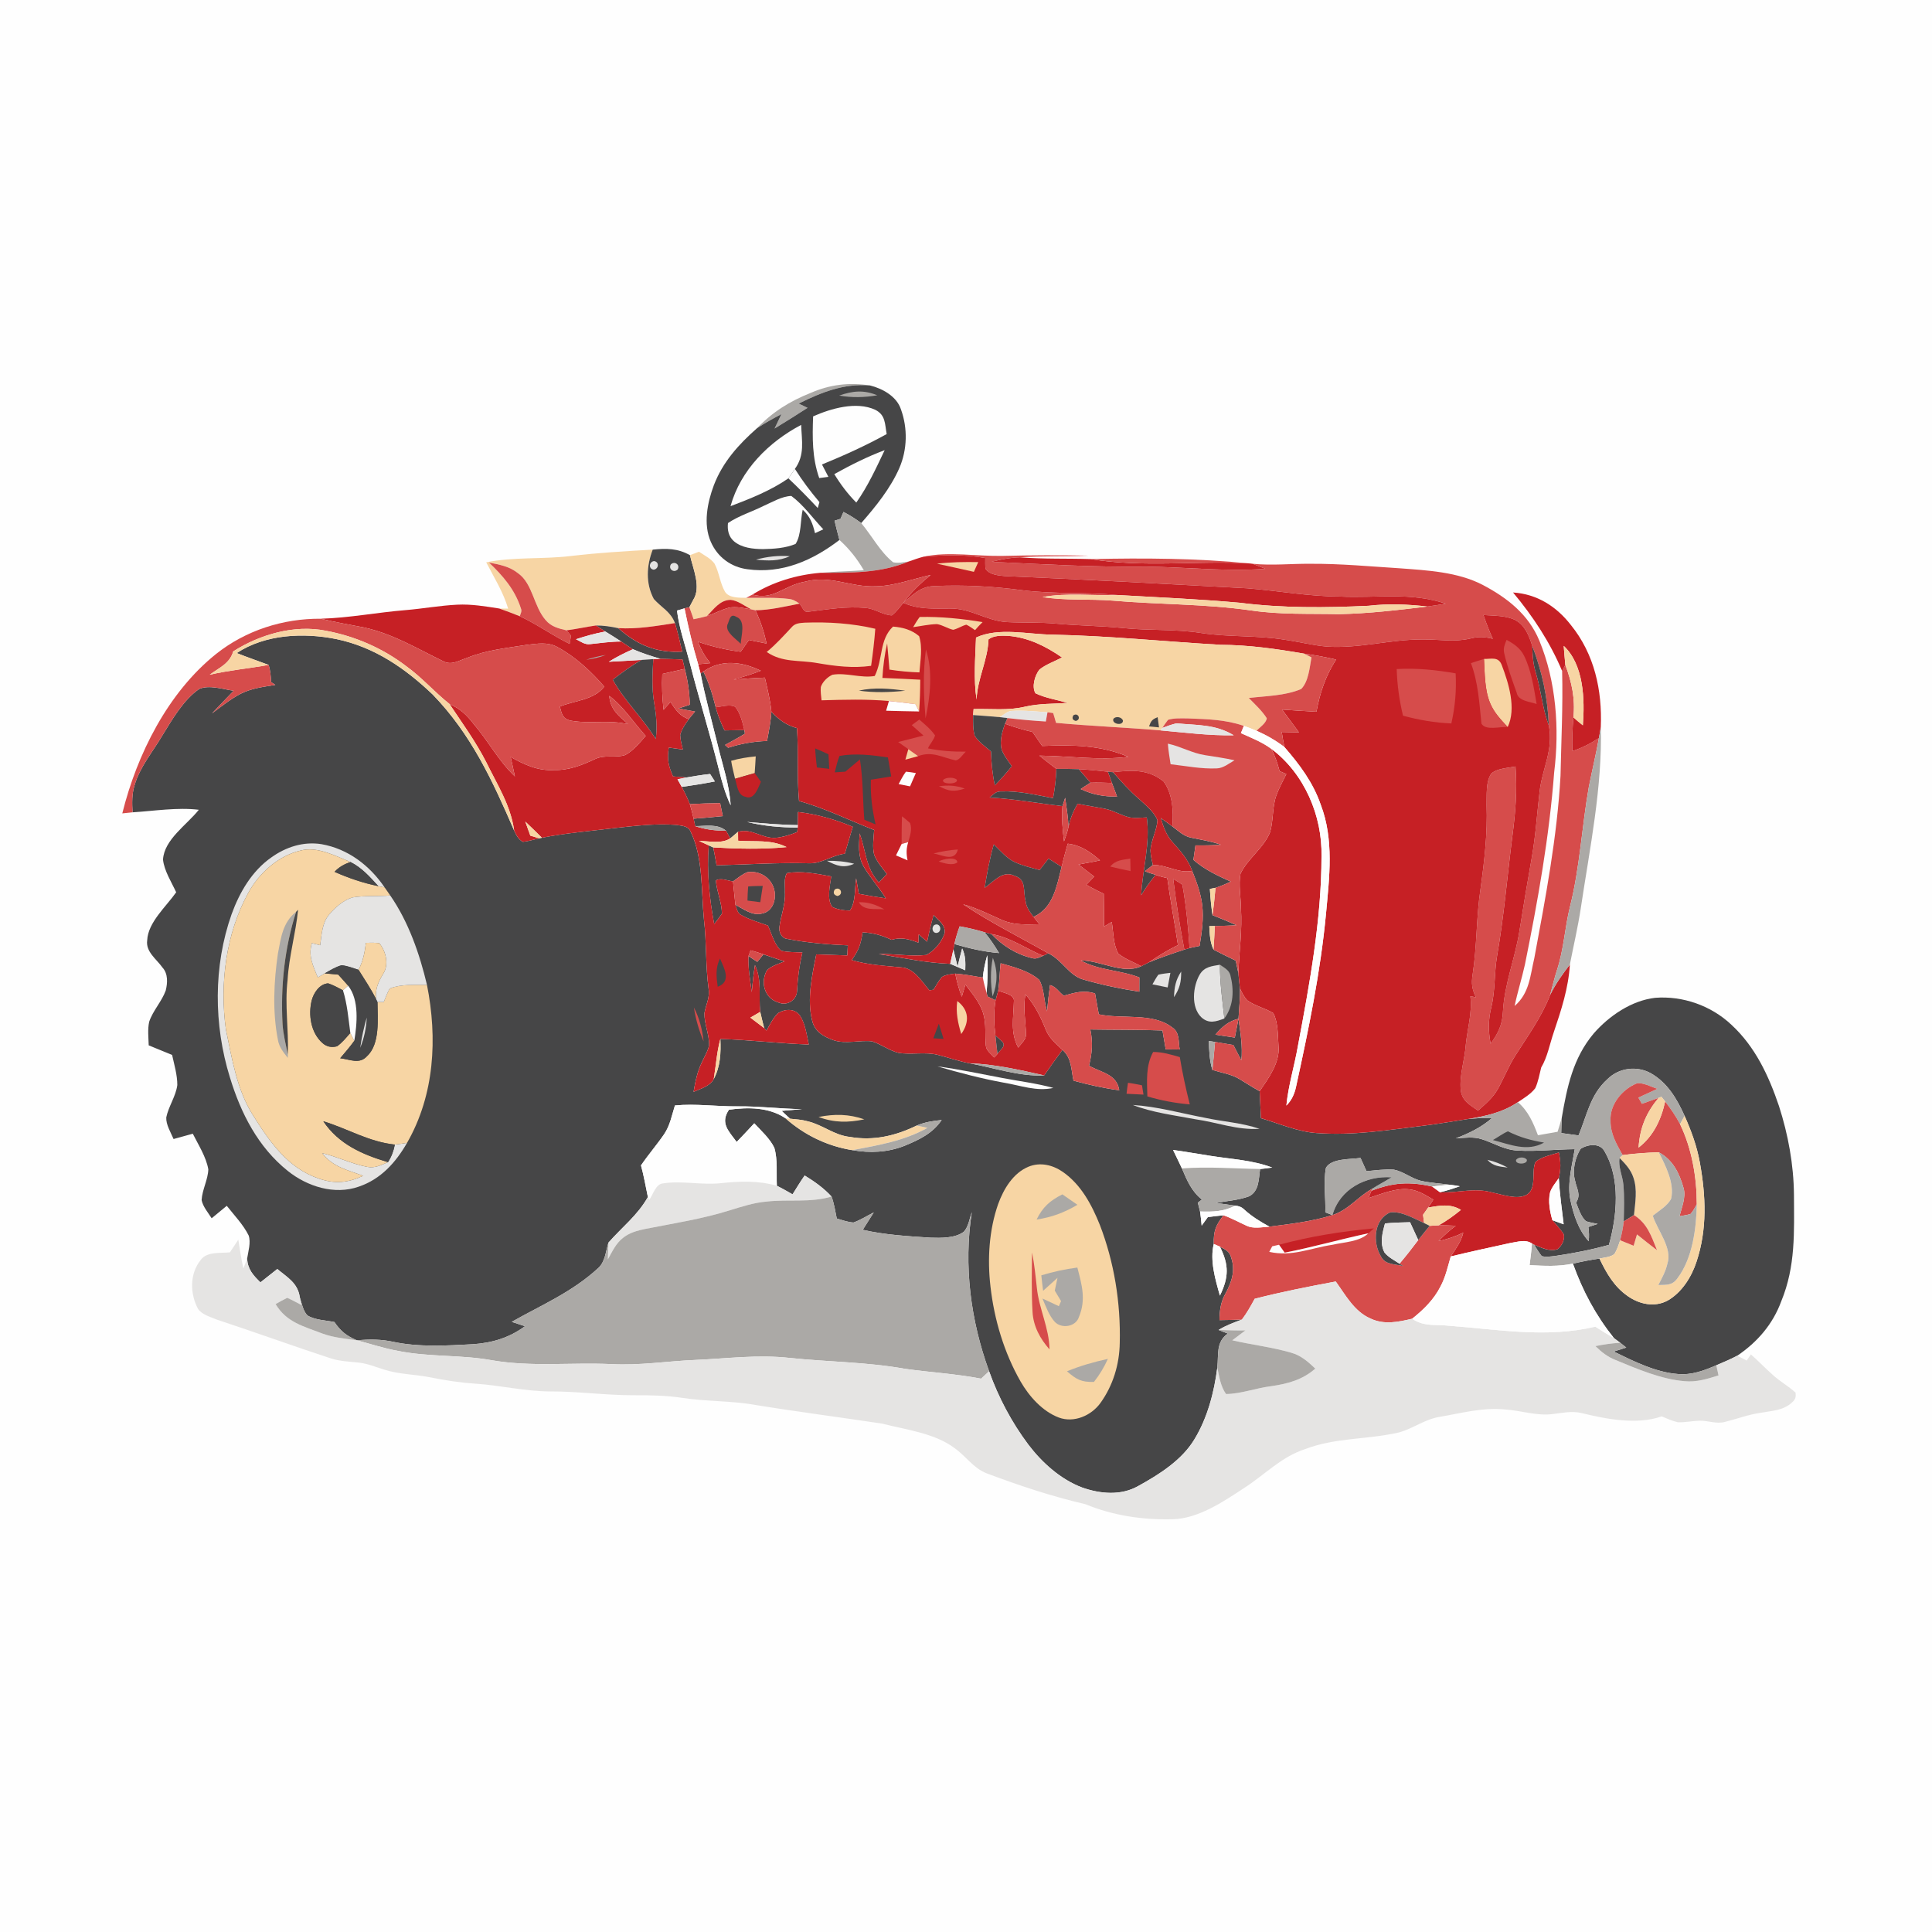 <svg height="600pt" viewBox="0 0 600 600" width="600pt" xmlns="http://www.w3.org/2000/svg"><path d="m0 0h600v600h-600z" fill="#fefefe"/><path d="m270.17 119.7c-8.09-.67-15.05 2.12-22.13 5.63l2.76 1.32c-3.39 2.2-6.8 4.34-10.25 6.44.71-1.49 1.42-2.99 2.13-4.48-2.61 1.39-5.15 2.76-7.61 4.4 4.87-5.09 10.22-8.42 16.74-11.01 6-2.59 11.9-3.29 18.36-2.3z" fill="#aba9a6"/><path d="m270.17 119.7c3.89.96 8.32 3.39 9.63 7.44 2.12 5.84 1.98 12.46-.48 18.17-2.73 6.28-7.37 12.03-11.86 17.14-1.73-1.3-3.57-2.46-5.5-3.46-.32.71-.64 1.42-.94 2.14-.62.2-1.23.39-1.84.58.48 2 .98 3.99 1.51 5.98-8.31 6.38-17.89 10.59-28.58 9.09-5.11-.66-9.33-3.8-11.37-8.54-2.39-5.46-1.07-12.15.95-17.54 2.75-7.2 7.68-12.66 13.38-17.69 2.46-1.64 5-3.01 7.61-4.4-.71 1.49-1.42 2.99-2.13 4.48 3.45-2.1 6.86-4.24 10.25-6.44-.92-.44-1.84-.88-2.76-1.32 7.08-3.51 14.04-6.3 22.13-5.63z" fill="#464647"/><path d="m272.45 122.76c-3.98.7-7.86.78-11.84.09 4.22-1.48 7.62-1.82 11.84-.09z" fill="#aba9a6"/><g fill="#fefefe"><path d="m271.77 127.24c3.31 1.64 3 4.4 3.6 7.56-6.49 3.6-13.24 6.64-20.1 9.45.66 1.28 1.33 2.57 2 3.84-.95.12-1.9.25-2.85.38-2.22-6.3-2.14-12.58-1.9-19.16 5.6-2.48 13.41-4.73 19.25-2.07z"/><path d="m248.81 131.95c.17 4.99 1.2 9.32-1.95 13.67-.65 1-1.32 1.98-2.02 2.94-5.43 3.77-11.81 6.3-17.97 8.64 3.12-11.23 11.84-19.92 21.94-25.25z"/><path d="m274.74 139.8c-2.67 5.62-5.21 11.17-8.81 16.28-2.67-2.69-4.86-5.61-6.83-8.84 5.06-2.81 10.21-5.41 15.64-7.44z"/><path d="m246.86 145.62c2.3 3.65 4.84 7.04 7.63 10.32-.17.61-.35 1.22-.53 1.83-2.95-3.16-5.97-6.25-9.12-9.21.7-.96 1.37-1.94 2.02-2.94z"/><path d="m245.75 154.02c3.8 2.8 6.7 6.95 9.94 10.37-.86.4-1.72.8-2.58 1.2-.72-2.98-1.5-5.17-3.82-7.29-.76 3.26-.38 7.79-2.22 10.63-3.12 1.3-6.77 1.54-10.11 1.6-3.07-.02-6.6-.37-9.03-2.44-1.67-1.45-2.09-3.54-1.85-5.65 3.36-2.27 7.45-3.51 11.07-5.33 2.66-1.16 5.66-2.99 8.6-3.09z"/></g><path d="m261.96 158.99c1.93 1 3.77 2.16 5.5 3.46 3.28 3.9 5.92 8.99 9.9 12.17 1.53.33 3.28 0 4.81-.23-8.95 3.71-17.9 3.46-27.39 3.5 4.49-.39 8.99-.47 13.49-.79-2.13-3.63-4.47-6.59-7.58-9.41-.53-1.99-1.03-3.98-1.51-5.98.61-.19 1.22-.38 1.84-.58.3-.72.62-1.43.94-2.14z" fill="#aba9a6"/><path d="m202.71 170.69c-1.93 5.01-2.23 10.5.34 15.32 2.34 2.66 5.27 3.94 6.56 7.49-5.71.89-11.82 1.95-17.6 1.57-2.29-.49-4.59-.85-6.94-.83-3.05.45-6.09 1.12-9.14 1.52-2.46-.58-4.78-1.15-6.47-3.18-3.75-4.28-3.98-11.27-8.52-14.51-2.7-2.19-5.77-2.71-9.08-3.36 4.33 4.1 8.04 8.4 9.9 14.2.41.95-.09 1.56-.33 2.47-2.11-.83-4.23-1.67-6.38-2.4.92.02 1.84.04 2.76.04-1.54-5.2-4.36-9.63-6.81-14.39 8.72-1.74 17.4-.89 26.19-1.95 8.49-1.01 16.99-1.5 25.52-1.99z" fill="#f7d5a4"/><path d="m214.28 172.41c.94 4.26 3.57 9.91.99 13.93-.38.75-.78 1.5-1.18 2.24l-1.51.35c-.79.22-1.56.45-2.33.69.65 5.47 2.53 10.67 3.94 16.12 2.82 11.08 6.27 21.97 9.02 33.06.94 3.87 2 7.67 3.7 11.29-.44-6.69-2.55-12.55-4.09-19.01-1.79-7.32-3.8-14.5-5.25-21.89l.86-.63c1.78 3.53 2.89 7.23 3.83 11.06.65 2.5 1.63 4.88 2.76 7.21 2.05-.04 4.1-.06 6.15-.1l.18 1.12c-2.01 1.25-4.11 2.36-6.18 3.5.32.29.64.58.96.87 4.06-1.29 7.83-1.95 12.08-2.11.56-2.97 1.17-6.05 1.35-9.07 2.42 2.56 4.53 4.12 7.95 5.09.52 7.55-.05 15.09.64 22.64 8.13 2.23 15.5 5.96 23.33 8.99-.15 2.49-.63 5.31.02 7.75.87 2.16 2.53 4.08 3.92 5.92-.83.89-1.66 1.77-2.49 2.65-4.11-4.56-3.96-9.77-5.97-15.26-.16 3.54-.6 6.92 1.18 10.16 2.03 3.51 4.82 6.53 6.96 10-2.82-.38-5.6-.85-8.39-1.4-.26-1.61-.54-3.22-.82-4.82-.51 3.13-.08 7.42-1.95 10.02-1.86 0-3.8-.31-5.49-1.12-1.77-2.51-.66-6.64-.31-9.48-4.4-.82-9.33-1.83-13.77-1.01-1 1.62-.5 4.05-.61 5.88.23 3.86-1.24 7.17-1.72 10.9-.19 1.47.67 3.38 2.28 3.6 6.22 1.23 12.65 1.76 18.98 2.04-.05 1.05-.1 2.09-.16 3.13-3.21-.11-6.42-.22-9.64-.33-1.3 6.49-2.94 13.92-1.3 20.47.74 3.44 3.57 5.11 6.66 6.18 3.76 1.28 8.21-.08 11.92.35 2.78.84 5.36 2.86 8.23 3.57 3.9.67 8.39-.37 12.24.64 3.3.83 6.49 1.97 9.85 2.61 7.56 1.38 15.47 4.14 23.18 3.77 1.84-2.68 3.74-5.33 5.67-7.95 2.89 2.57 2.68 6.03 3.44 9.58 4.68 1.27 9.4 2.35 14.21 2.98-.78-5.06-5.56-5.46-9.39-7.62.97-3.93 1.24-7.27.4-11.26 7.47.13 14.94.03 22.41.31.32 1.96.66 3.91 1 5.86 1.45.01 2.9.03 4.35.04-.46-2.51.07-5.36-2.4-6.89-5.92-4.62-15.37-2.46-22.72-4.02-.39-2.16-.8-4.32-1.17-6.49-3.65-1.13-6.2-.25-9.7.69-1.56-1.11-2.3-2.75-4.28-3.29-.37 2.73-.69 5.43-.93 8.17-.97-3.07-.82-7-2.43-9.79-3.17-2.79-7.98-4.02-11.98-5.15-.33 2.82-.34 5.67-.74 8.48-.28 1-.56 2.01-.84 3.01-.83-.37-1.65-.76-2.47-1.16l-.31-1.09c.28-3.91.5-7.8.19-11.73-.63 2.28-1.14 4.59-1.37 6.94-2.87-.49-5.65-1.01-8.56-1.24-1.35.18-2.97.31-4.14 1.06-1.01 1.2-1.78 2.61-2.61 3.94-.43.06-.85.12-1.28.19-2.38-2.73-4.76-6.94-8.76-7.13-5.21-.49-10.32-.77-15.38-2.26 2.12-2.92 2.92-5.02 3.37-8.63 3.39.19 5.96.9 9 2.33 3.08-.88 5.43-.21 8.36.89.02-.87.05-1.73.08-2.59.88.76 1.76 1.52 2.64 2.29.56-2.8 1.23-5.57 2-8.33 1.55 1.79 3.82 3.09 3.4 5.77-.86 2.62-3.2 5.48-5.71 6.69-4.82.53-9.82-.43-14.69-.29 7.48 1.16 14.61 2.75 22.15 3.03 1.55.68 3.11 1.34 4.68 2 .08-2.44.12-4.54-.96-6.78-.52 1.87-.97 3.76-1.42 5.66-.44-1.77-.89-3.54-1.3-5.31.09-.57.2-1.14.31-1.71 4.55 1.34 9.13 2.4 13.87 2.8-1.36-2.25-2.81-4.44-4.5-6.46.72.19 1.44.38 2.15.56 3.44 3.61 7.68 6.3 12.55 7.45 1.36.42 2.25-.21 3.46-.69l1.61-.8c4.52 2.19 6.44 7.03 11.13 8.23 5.63 1.61 11.38 2.82 17.16 3.7 0-1.47.01-2.95.01-4.42-5.94-2.33-12.67-2.16-18.18-5.28 6.17 0 13.14 4.44 18.75 1.8.81-.39 1.61-.79 2.4-1.21 3.61-1.47 7.29-2.75 11-3.95l1.61-.49c1.04-.24 2.08-.46 3.13-.66.68-4.24 1.32-8.51.8-12.8-.45-3.59-1.75-7.17-3.1-10.5-1.26-3.47-3.54-6.07-5.96-8.76-2.06-2.2-2.96-4.86-3.83-7.67 1.22.85 2.43 1.71 3.62 2.61 1.83 1.35 3.57 3.11 5.89 3.51 3.1.65 6.2 1.13 9.2 2.19-2.62.18-5.28.24-7.9.19-.21 1.51-.42 3.01-.64 4.51 3.46 3.02 7.48 4.89 11.63 6.76-1.56.73-3.14 1.39-4.77 1.92l-1.75.34c.16 2.73.42 5.44.82 8.15 2.52.98 5.02 2.02 7.48 3.13-2.25.12-4.51.22-6.76.25l-1.72.03c.14 2.53.2 4.94 1.31 7.29 2.27 1.19 4.59 2.29 6.9 3.42.28 1.28.55 2.56.81 3.84.17 1.61.33 3.22.5 4.82.09 3.15-.28 6.24-.45 9.38-3.23.83-5.02 2.46-7.17 4.93 2.01.37 4.02.6 6.03.92.38-1.95.75-3.9 1.14-5.85.6 4.33 1.33 8.55.9 12.95-.85-1.58-1.67-3.18-2.49-4.79-1.89-.33-3.8-.65-5.7-.95l-1.92-.29c.08 3.05.21 6.04 1.1 8.98 2.73.86 5.92 1.32 8.36 2.81 2.1 1.28 4.17 2.61 6.32 3.8.14 2.79.26 5.59.4 8.38 5.79 1.72 11.42 4.21 17.35 4.62 11.31.82 21.75-.92 32.89-2.25 4.66-.56 9.28-1.39 13.92-2.09 2.56-.29 5.12-.37 7.68-.39-3.32 2.93-7.21 4.79-11.31 6.38 2.63-.17 5.55-.59 8.07.26 3.93 1.25 6.98 3.33 11.22 3.53 5.86.32 11.77-.39 17.64-.44-.82 4.99-2.39 10.66-1.38 15.66 1.01 4.69 2.44 9.29 5.7 12.93.17-1.54.12-2.89-.1-4.42.96-.32 1.95-.64 2.91-.96-1.21-.25-2.46-.44-3.63-.82-1.58-1.41-2.34-3.88-3.09-5.83 1.59-2.45.21-4.14-.3-6.71-.94-3.22-.05-7.13 1.69-9.94 2.25-1.49 6.2-1.96 7.56.96 4.84 8.43 3.78 19.84 1.25 28.85-5.51 1.55-11.13 2.63-16.79 3.46-1.3.15-2.8.37-4.08.04-.89-1.12-1.61-2.39-2.4-3.59 2.26.96 4.82 2.27 7.31 1.43 1.3-1 2.38-3.01 1.91-4.68-.99-1.54-2.34-2.89-3.51-4.31 1.17.42 2.33.84 3.5 1.26-.57-4.76-1.24-9.56-1.51-14.34.68-2.79.61-5.16.02-7.95-2.35.76-5.29 1.29-7.22 2.89-1.43 2.84.51 8.31-2.77 10.23-2.9 1.65-7.48-.05-10.56-.67-5.73-1.66-10.65.19-16.37-.11 2.11-.47 4.13-1.16 6.17-1.86-1.07-.2-2.15-.36-3.23-.48-2.97-.42-6.01-.56-8.93-1.23-2.9-.74-5.41-2.89-8.33-3.45-2.8-.2-5.7.23-8.5.47-.63-1.37-1.25-2.74-1.86-4.11-3.03.47-9.05.07-10.73 3.08-.85 4.43-.04 9.29-.2 13.81.74.29 1.48.58 2.22.87-6.24 1.95-13.09 2.77-19.58 3.58-2.81-1.52-5.5-3.18-7.87-5.35-.77-.77-1.7-1.08-2.77-1.17-1.97-.29-3.94-.57-5.91-.83 3.37-.66 7.04-.86 10.26-2.08 3.15-1.64 2.94-5.42 3.39-8.46 1.26-.13 2.52-.28 3.77-.46-6.31-2.36-12.62-2.58-19.19-3.64-3.87-.59-7.72-1.3-11.6-1.82.9 1.92 1.87 3.81 2.76 5.74 1.56 3.7 2.97 7.08 6.2 9.66-.42.32-.85.64-1.27.96.24.92.48 1.83.69 2.75.22 1.46.37 2.92.5 4.39.64-.89 1.28-1.77 1.92-2.65 1.62-.2 3.24-.42 4.87-.57-2.45 3.18-3.11 4.88-3.03 8.91-1.27 5.11.49 11.1 1.91 16.04 2.77-5.7 2.85-9.47.01-15.19 1.63.8 3.04 1.48 3.5 3.42 1.34 4.02.16 7.53-1.75 11.08-1.52 2.64-1.85 5.3-1.9 8.3 2.32 0 4.64-.11 6.96-.16-2.44.9-5.02 1.83-7.22 3.22.94.39 1.89.78 2.86 1.1-3.78 2.72-2.81 6.49-3.27 10.58-.97 7.65-3.05 15.61-7.09 22.25-3.88 6.5-11.02 10.99-17.51 14.56-5.35 3.02-11.76 2.42-17.35.45-6.67-2.5-12.47-7.72-16.73-13.33-5.18-6.91-9.29-14.65-12.19-22.78-5.74-15.78-7.96-32.79-5.37-49.44-.68 1.93-1.05 4.59-2.48 6.11-2.71 2.05-7.16 1.94-10.39 1.84-7.06-.47-14.06-.86-21-2.44 1.15-1.8 2.27-3.61 3.42-5.4-2.1 1.05-4.06 2.33-6.3 3.13-1.75-.1-3.51-.76-5.19-1.24-.46-2.27-.82-4.63-1.62-6.81-2.42-2.65-5.3-4.68-8.35-6.55-1.33 1.9-2.53 3.89-3.76 5.85-1.6-.91-3.23-1.85-4.88-2.66-.17-3.83.3-8.08-.78-11.78-1.38-2.89-4.07-5.28-6.23-7.62-1.81 1.95-3.62 3.89-5.47 5.8-2.42-3.35-5.24-5.8-2.39-10.02 5.91-.81 12.43-.81 17.56 2.66 5.84 5.19 13.06 8.69 20.79 9.9 5.44.95 10.96.7 16.13-1.34 4.53-1.86 8.75-3.83 11.58-8.02-2.68.26-5.26.65-7.75 1.72-6.61 3.21-13.36 4.8-20.73 3.54-5.02-.56-8.34-3.72-13.16-4.87-1.82-.51-3.59-.6-5.46-.8-.87-.81-1.73-1.62-2.6-2.43 2.1-.2 4.21-.35 6.31-.54-6.71-.08-13.35-.95-20.07-.86-6.53.06-12.98-.91-19.38-.28-.99 3.14-1.5 6.16-3.36 8.93-2.27 3.32-4.93 6.36-7.18 9.69.9 3.24 1.44 6.53 2.14 9.81-3.17 5.67-8.07 9.4-12.26 14.18-.82 2.69-.99 5.92-3.16 7.89-8.17 7.52-17.43 11.36-26.85 16.7 1.37.45 2.74.9 4.11 1.36-4.92 3.6-10.15 5.17-16.19 5.59-8.07.43-16.78.96-24.69-.74-3.78-.83-7.48-.82-11.31-.47-3.24-1.38-5.04-2.81-7.01-5.69-2.7-.53-6.02-.6-8.39-2.05-1.35-1.42-1.77-3.82-2.35-5.65-.65-4.46-3.85-6.13-6.99-8.76-1.74 1.4-3.48 2.78-5.24 4.15-2.25-2.2-3.89-3.98-4.14-7.3.34-2.23 1.25-5.1.48-7.29-1.68-3.36-4.47-6.25-6.79-9.19-1.55 1.3-3.11 2.59-4.69 3.87-1.1-1.74-2.72-3.61-3.12-5.65.17-3.21 1.98-6.33 2.08-9.54-.67-3.87-3.07-7.58-4.82-11.07-1.99.55-3.98 1.1-5.97 1.65-.87-2.04-2.38-4.46-2.27-6.71.68-3.38 3-6.61 3.43-10.05.01-3.13-.95-6.32-1.62-9.36-2.42-.98-4.84-1.97-7.26-2.97-.07-2.39-.38-4.99.15-7.34 1.13-3.41 3.92-6.31 5.13-9.68.59-2.36.76-5.23-1.01-7.15-1.84-2.63-5.26-4.87-4.74-8.47.23-5.54 5.94-10.51 9-14.9-1.47-3.19-3.69-6.61-4.09-10.12.32-6.25 7.47-10.86 11.12-15.5-6.7-.81-13.82.37-20.58.79-.16-2.86-.24-5.63.62-8.4 1.66-5.73 5.62-10.33 8.63-15.46 3.07-4.98 6.52-11.03 11.4-14.42 3.05-1.42 7.55.08 10.75.53-2.25 2.34-4.51 4.67-6.73 7.04 2.81-2.07 5.65-4.4 8.75-6.03 3.44-1.79 7.15-2.21 10.92-2.83-.44-.29-.88-.58-1.32-.87-.08-1.82-.2-3.6-.78-5.34-3.29-1.25-6.63-2.36-9.9-3.68 8.93-5.88 20.81-6.4 31.01-4.33 11.75 2.46 21.28 9.02 29.83 17.17 11.96 12.31 18.62 26.79 25.33 42.29.66 1.38 1.29 2.73 2.7 3.5 1.69-.17 3.4-.71 5.05-1.1l.86-.17c7.49-1.49 15.22-2.1 22.88-3.04 6.18-.68 12.57-1.43 18.78-.96 1.79.3 3.87.24 4.6 2.25 3.88 8.05 3.2 18.48 4.08 27.25.84 7.12.46 14.26 1.43 21.37.45 2.82-.83 4.93-1.29 7.59-.07 3.3 1.51 6.63 1.46 9.94-.36 1.84-1.47 3.56-2.22 5.27-1.46 2.93-2.06 6.04-2.61 9.24 2.09-.94 5.16-1.76 6.26-3.96 2.08-3.95 2.25-8.1 2.06-12.47 9.17.29 18.28 1.41 27.46 1.73-.64-2.9-1.05-6.38-2.69-8.9-1.56-2.35-4.66-2.21-6.83-.86-1.55 1.45-2.59 3.61-3.62 5.45l-.72-.79c-.44-1.67-.83-3.35-1.22-5.03-.56-5.29.59-9.66-1.63-14.56-.46 2.8-.76 5.62-.99 8.44-.52-3.77-1.2-7.4-1.02-11.23.91.6 1.83 1.2 2.74 1.81.63-.78 1.26-1.56 1.89-2.33 2.19.71 4.34 1.51 6.55 2.17-1.79.78-4.06 1.38-5.45 2.78-2.11 3.66-.8 8.73 3.53 9.98 2.65 1.17 5.69-.66 5.81-3.54.21-4.16.71-7.93 1.65-11.98-2.15-.1-4.41-.04-6.51-.51-2.15-1.75-3.03-5.35-4.18-7.83-2.85-1.04-5.96-1.89-8.57-3.45-.93-.55-1.18-2.09-1.54-3.04 2.52 1.33 5.24 3.52 8.25 2.75 3.59-.65 4.71-4.91 3.66-7.97-1.16-3.45-4.54-5.37-8.11-4.89-1.65.61-3.1 1.87-4.53 2.88-1.62-.23-3.82-1.2-5.33-.3.28 3.48 1.85 6.85 1.89 10.31-.76 1.11-1.56 2.18-2.41 3.24-1.48-7.86-2.35-16.44-1.69-24.44l1.4.63c.39 1.85.71 3.7 1.03 5.56 9.53-.24 19-.9 28.54-.64 4.02.22 7.24-2.47 11.29-2.97.84-2.78 1.66-5.57 2.47-8.36-5.54-2.3-11.02-3.89-17-4.59-.02 1.36-.03 2.71-.07 4.07-5.27-.06-10.5-.54-15.75-.97 5.18 1.27 10.38 1.72 15.71 1.73l-.13 1.39c-2.11.86-4.4 1.59-6.68 1.81-4.25.27-7.42-3.08-11.72-1.87-.81.68-1.61 1.36-2.41 2.05-.43-.79-.85-1.59-1.3-2.38-2.62-2.25-6.39-1.44-9.58-1.44-.16-.77-.32-1.54-.49-2.31 3.02-.21 6.04-.49 9.05-.8-.28-1.34-.55-2.69-.82-4.04-3.14.05-6.28.14-9.41.32-.71-1.84-1.58-3.61-2.51-5.35 3.44-.49 6.87-1.02 10.28-1.7-.48-.78-.98-1.54-1.48-2.31-2.5.24-4.91.69-7.38 1.08-1.38-.1-2.76-.21-4.14-.33-1.41-3.25-1.92-5.42-1.3-8.96 1.46.2 2.91.41 4.36.62-.35-1.47-.78-3.03-.83-4.54.45-1.76 1.59-3.42 2.65-4.88.64-.81 1.3-1.61 1.98-2.39-1.73-.31-3.46-.61-5.18-.95 1.18-.4 2.37-.79 3.55-1.17-.1-3.84-.61-7.42-1.58-11.13-.24-.98-.48-1.95-.7-2.93-2.29-.07-4.58-.12-6.86-.2-2.89-.84-5.77-1.77-8.53-2.97-1.24-.76-2.44-1.58-3.65-2.39-1.62-1.07-3.27-2.1-4.93-3.11-.99-.61-1.95-1.24-2.92-1.88 2.35-.02 4.65.34 6.94.83 5.9 5.25 11.86 7.75 19.85 7.3-.68-2.99-1.35-5.94-2.25-8.87-1.29-3.55-4.22-4.83-6.56-7.49-2.57-4.82-2.27-10.31-.34-15.32 4.22-.44 7.78-.43 11.57 1.72z" fill="#464647"/><path d="m217.06 171.34c1.61 1.09 3.69 2.1 4.84 3.7 1.45 2.69 1.71 6.1 3.27 8.75 1.25 1.98 4.5 1.82 6.57 1.87 4.4.06 8.88-.18 13.25.34 1.28.13 2.29.76 3.31 1.48-4.46.85-9.14 2-13.69 2.05l-1.27-.27c-1.99-.99-4.18-2.78-6.43-2.96-3.3-.01-5.28 2.92-7.35 5.04-1.38.39-2.77.68-4.16.97-.43-1.25-.85-2.5-1.31-3.73.4-.74.8-1.49 1.18-2.24 2.58-4.02-.05-9.67-.99-13.93.92-.36 1.85-.71 2.78-1.07z" fill="#f7d5a4"/><path d="m245.28 172.73c-3.42 1.59-6.83 1.45-10.51 1.07 3.54-.95 6.86-1.33 10.51-1.07z" fill="#e5e4e3"/><path d="m311.29 172.64c8.93-.22 17.88-.25 26.81-.08-7.12.36-14.23.03-21.35.53-3.01.08-5.94.66-8.85 1.39 16.02.75 32.07 1.7 48.09 1.49 12.36.15 24.57 1.58 36.97.69-1.32-.55-2.65-1.09-3.99-1.58 6.12.61 11.86-.05 18.03.01 9.28-.06 18.47.82 27.72 1.4 8.55.64 17.95 1.12 25.68 5.12 7.61 3.99 14.28 9.17 17.65 17.34 5.25 12.65 6.29 27.4 4.61 40.9-1.53 20.11-5.07 39.9-9.07 59.65-.95 4.34-2.31 8.57-3.21 12.92 4.64-4.03 4.79-9.27 6.12-14.89 3.46-18.57 7.09-37.71 8.13-56.58.22-10.88.79-21.7.5-32.58l1-1.87c2.01 5.39 3.1 10.49 2.51 16.28-.31 3.49-.44 6.98-.31 10.49 3-1.03 5.59-2.33 8.23-4.07-.91 5.06-2.12 10.06-3.12 15.1-2.17 12.24-2.8 25.13-5.83 37.12-1.68 6.73-1.92 13.37-4.09 19.9-.81 2.53-1.43 5.12-2.11 7.69-2.7 6.91-6.8 12.48-10.73 18.68-2.16 3.36-3.59 7.07-5.53 10.54-1.57 2.78-3.82 4.6-6.14 6.69-2.51-1.81-4.93-2.95-5.36-6.35-.48-4.67 1.27-9.56 1.58-14.26.54-5.13 2.01-9.76 1.4-14.96.56.13 1.13.25 1.7.38-1.16-2.55-1.45-4.21-1-7.03 1.37-8.86 1.12-17.82 2.46-26.68 1.2-8.65 2.2-17.27 1.88-26.03.1-3-.31-7.21 1.48-9.77 1.86-1.62 5.15-1.69 7.5-2.19.57 7.25-.02 14.39-.96 21.57-1.6 12.43-2.61 24.97-4.77 37.3-.91 5.37-.51 10.71-1.81 16.03-.95 3.87-.91 7.31-.19 11.21 2.32-3.14 3.68-6.01 3.83-9.94.47-8.78 3.81-16.61 5.15-25.21 1.18-7.41 2.4-14.79 3.72-22.18 1.25-6.87 1.69-13.81 2.49-20.73.79-7.41 4.38-13.04 2.9-20.74-.39-8.81-2.02-16.49-5.14-24.72-1.02-3.18-2.2-6.42-5.33-8.08-2.89-1.41-6.7-1.31-9.85-1.54.87 2.51 1.81 4.98 2.91 7.39-2.56-.65-4.44-.73-7.03-.08-5.01 1.18-9.49.24-14.57.28-10.32-.07-19.59 2.86-29.89 2.22-4.4-.38-8.75-1.52-13.12-2.13-8.62-1.42-17.31-.77-25.95-2.09-8.07-1.29-16.16-.69-24.26-1.55-6.92-.69-13.87-.72-20.79-1.36-5.05-.47-10.11-.23-15.16-.48-6.38-.31-11.22-4.3-17.78-4.22-5.07 0-9.73.36-14.5-1.77 2.91-2.5 5.3-5.04 9.4-5.19 9.23-.44 18.38.07 27.53 1.28 9.91 1.25 19.83.54 29.76 1.5-7.78.26-15.83-.76-23.49.62 7.29 1.16 14.5.53 21.83 1.11 14.32 1.24 28.48.98 42.83 3.03 9.18 1.37 18.01.97 27.32 1.17 9.19-.17 18.44-1.27 27.56-2.37 1.91-.24 3.81-.56 5.71-.89-11.26-3.69-21.33-1.64-33-2.21-9.66-.04-19.05-1.8-28.64-2.56-25.14-1.36-50.25-2.72-75.41-3.8-1.89-.18-4.77-.45-5.88-2.25-.15-1.1-.09-2.24-.09-3.34-6.19-1.16-12.79-.95-19.06-.45 7.67-1.64 16.51-.06 24.37-.22z" fill="#d64c4b"/><path d="m286.92 172.86c6.27-.5 12.87-.71 19.06.45 0 1.1-.06 2.24.09 3.34 1.11 1.8 3.99 2.07 5.88 2.25 25.16 1.08 50.27 2.44 75.41 3.8 9.59.76 18.98 2.52 28.64 2.56 11.67.57 21.74-1.48 33 2.21-1.9.33-3.8.65-5.71.89-6.18-.7-12.06-.94-18.26-.23-13.31.64-26.79.75-40.03-.94-12.56-1.12-25.18-1.68-37.76-2.39-9.93-.96-19.85-.25-29.76-1.5-9.15-1.21-18.3-1.72-27.53-1.28-4.1.15-6.49 2.69-9.4 5.19 2.42-3.32 5.31-6.06 8.47-8.65-5.54 1.24-11.37 3.44-16.98 3.52-8.06.36-14.12-3.64-22.27-1.38-6.24 1.12-9.68 5.84-16.08 3.94 6.41-3.94 13.62-6.12 21.09-6.75 9.49-.04 18.44.21 27.39-3.5 1.58-.54 3.15-1.13 4.75-1.53z" fill="#c62025"/><path d="m316.75 173.09c7.35.57 14.69.31 22.04.54 16.08 2.71 33.36.4 49.31 1.35l.87.1c1.34.49 2.67 1.03 3.99 1.58-12.4.89-24.61-.54-36.97-.69-16.02.21-32.07-.74-48.09-1.49 2.91-.73 5.84-1.31 8.85-1.39z" fill="#c62025"/><path d="m388.1 174.98c-15.95-.95-33.23 1.36-49.31-1.35 16.47-.36 32.91-.27 49.31 1.35z" fill="#d64c4b"/><path d="m203.12 174.25c1.7.21 1.48 2.46-.11 2.67-1.69-.22-1.47-2.46.11-2.67z" fill="#e5e4e3"/><path d="m303.8 174.57c-.45 1.01-.9 2.01-1.35 3.02-3.82-.87-7.65-1.69-11.47-2.53 4.26-.52 8.53-.56 12.82-.49z" fill="#f7d5a4"/><path d="m151.86 174.71c3.31.65 6.38 1.17 9.08 3.36 4.54 3.24 4.77 10.23 8.52 14.51 1.69 2.03 4.01 2.6 6.47 3.18.46.54.93 1.09 1.39 1.64-.13.86-.27 1.71-.41 2.57-5.31-2.6-10.13-6.1-15.48-8.59.24-.91.74-1.52.33-2.47-1.86-5.8-5.57-10.1-9.9-14.2z" fill="#d64c4b"/><path d="m208.33 175.28c1.17-1.16 2.97.13 2.12 1.58-1.17 1.17-2.97-.12-2.12-1.58z" fill="#e5e4e3"/><path d="m212.32 175.45c1.8-.9 2.84 1.84 1.52 2.93-1.79.91-2.84-1.83-1.52-2.93z" fill="#464647"/><path d="m289.02 178.56c-3.16 2.59-6.05 5.33-8.47 8.65-1.11 1.33-2.2 2.84-3.58 3.9-2.71-.08-5.2-2.02-7.94-2.3-6.15-.57-11.81.41-17.77 1.14-1.78.47-1.96-1.41-2.96-2.47-1.02-.72-2.03-1.35-3.31-1.48-4.37-.52-8.85-.28-13.25-.34.66-.33 1.31-.67 1.95-1.02 6.4 1.9 9.84-2.82 16.08-3.94 8.15-2.26 14.21 1.74 22.27 1.38 5.61-.08 11.44-2.28 16.98-3.52z" fill="#d64c4b"/><path d="m469.89 184c7.45.48 13.49 4.33 17.98 10.13 7.3 9.02 9.74 20.25 9.27 31.65-.17 1.15-.37 2.28-.58 3.42-2.64 1.74-5.23 3.04-8.23 4.07-.13-3.51 0-7 .31-10.49.94.87 1.93 1.68 2.93 2.47.62-7.93.32-18.8-5.94-24.66.13 1.97.32 3.94.5 5.91l-1 1.87c-3.76-8.92-9.04-16.96-15.24-24.37z" fill="#c62025"/><path d="m347.24 184.8c12.58.71 25.2 1.27 37.76 2.39 13.24 1.69 26.72 1.58 40.03.94 6.2-.71 12.08-.47 18.26.23-9.12 1.1-18.37 2.2-27.56 2.37-9.31-.2-18.14.2-27.32-1.17-14.35-2.05-28.51-1.79-42.83-3.03-7.33-.58-14.54.05-21.83-1.11 7.66-1.38 15.71-.36 23.49-.62z" fill="#f7d5a4"/><path d="m226.91 186.3c2.25.18 4.44 1.97 6.43 2.96-2.21-.39-4.72-.98-6.94-.54-2.33.62-4.55 1.83-6.84 2.62 2.07-2.12 4.05-5.05 7.35-5.04z" fill="#c62025"/><path d="m280.55 187.21c4.77 2.13 9.43 1.77 14.5 1.77 6.56-.08 11.4 3.91 17.78 4.22 5.05.25 10.11.01 15.16.48 6.92.64 13.87.67 20.79 1.36 8.1.86 16.19.26 24.26 1.55 8.64 1.32 17.33.67 25.95 2.09 4.37.61 8.72 1.75 13.12 2.13 10.3.64 19.57-2.29 29.89-2.22 5.08-.04 9.56.9 14.57-.28 2.59-.65 4.47-.57 7.03.08-1.1-2.41-2.04-4.88-2.91-7.39 3.15.23 6.96.13 9.85 1.54 3.13 1.66 4.31 4.9 5.33 8.08.06 2.86.27 5.66 1.12 8.42 1.62 5.4 2.04 10.99 4.02 16.3 1.48 7.7-2.11 13.33-2.9 20.74-.8 6.92-1.24 13.86-2.49 20.73-1.32 7.39-2.54 14.77-3.72 22.18-1.34 8.6-4.68 16.43-5.15 25.21-.15 3.93-1.51 6.8-3.83 9.94-.72-3.9-.76-7.34.19-11.21 1.3-5.32.9-10.66 1.81-16.03 2.16-12.33 3.17-24.87 4.77-37.3.94-7.18 1.53-14.32.96-21.57-2.35.5-5.64.57-7.5 2.19-1.79 2.56-1.38 6.77-1.48 9.77.32 8.76-.68 17.38-1.88 26.03-1.34 8.86-1.09 17.82-2.46 26.68-.45 2.82-.16 4.48 1 7.03-.57-.13-1.14-.25-1.7-.38.61 5.2-.86 9.83-1.4 14.96-.31 4.7-2.06 9.59-1.58 14.26.43 3.4 2.85 4.54 5.36 6.35 2.32-2.09 4.57-3.91 6.14-6.69 1.94-3.47 3.37-7.18 5.53-10.54 3.93-6.2 8.03-11.77 10.73-18.68 1.64-3.43 3.83-6.47 6.13-9.48-.45 7.35-2.68 14.17-5.02 21.08-1.22 3.55-1.96 7.71-3.89 10.91-.53 2.13-.93 4.45-1.85 6.44-1.37 1.8-3.52 3.09-5.39 4.33-4.74 3.21-10.07 4.36-15.63 5.25-4.64.7-9.26 1.53-13.92 2.09-11.14 1.33-21.58 3.07-32.89 2.25-5.93-.41-11.56-2.9-17.35-4.62-.14-2.79-.26-5.59-.4-8.38 2.69-3.95 6.3-8.85 5.85-13.85-.23-3.3-.07-7.4-1.61-10.38-2.52-1.55-5.65-2.23-8.05-3.94-1.02-1.01-1.69-2.44-2.31-3.72-.17-1.6-.33-3.21-.5-4.82.28-6.75 1.24-13.32.81-20.11-.04-3.49-.78-7.27-.15-10.71 2.16-4.64 7.29-8.05 9.2-12.94 1.04-3.56.66-7.75 1.9-11.3.84-2.31 2.05-4.52 3.14-6.72-.7-.31-1.4-.61-2.1-.92-.64-2.39-1.39-4.72-2.56-6.91 10.23 7.62 15.89 20.82 15.58 33.44.01 19.59-3.72 39.7-7.34 58.92-1.08 6.2-2.97 12.21-3.57 18.43 1.63-1.61 2.52-3.58 3-5.81 3.89-17.82 7.6-35.6 9.31-53.79 1.04-11.29 2.53-23.03-1.65-33.88-2.37-6.86-6.57-12.47-11.28-17.88-.32-1.55-.56-3.1-.82-4.66 1.78.03 3.56.07 5.34.11-1.74-2.36-3.48-4.72-5.23-7.08 3.56.25 7.11.47 10.67.67 1.1-5.99 2.83-11.04 6.09-16.19-3.28-.79-6.56-1.39-9.91-1.84-8.63-1.49-17.23-2.71-26.01-2.75-17.36-1.01-34.64-2.79-52.04-3.15-7.76-.07-16.73-2.37-23.85.9-.22 6.49-.8 12.78.17 19.26.26-6.58 3.48-12.19 3.71-18.7 1.63-1.24 4.08-1.19 6.02-1.1 6.29.49 11.7 3.19 16.81 6.72-2.24 1.2-5.03 2.16-7 3.75-1.43 1.76-2.47 5.34-1.25 7.37 3.11 1.51 6.73 2.03 10.04 3-4.44.31-8.81.15-13.19 1.15-5.41 1.3-10.59.61-16.06.76l-.14 1.85c-.02 2.09-.1 4.35.46 6.38 1.19 1.97 3.37 3.42 5.08 4.93.13 3.55.45 7.05 1.19 10.53 1.87-1.9 3.6-3.87 5.27-5.95-1.13-1.62-2.47-3.32-3.16-5.18-.69-2.54.17-5.58 1.06-8 2.79 1.04 5.64 1.86 8.53 2.55 1.01 1.45 2.03 2.89 3.02 4.35 9.26-.38 18.03-.34 26.74 3.37-9.08 1.17-18.48-.27-27.62-.37 1.74 1.4 3.49 2.77 5.27 4.11-.1 3.08-.44 6.07-1.02 9.1-5.19-.98-10.74-2.31-16.03-2.09-1.78-.1-2.39.92-3.68 1.89 7.63.41 15.06 1.81 22.63 2.66-.31 3.7.02 7.31.48 10.98.54-1.51 1.07-3.02 1.41-4.58.54-2.64 1.46-4.84 2.82-7.15 2.86.62 5.75 1.02 8.61 1.6 2.66.55 5.06 2.12 7.66 2.68 1.69.25 3.51.06 5.21-.02 1.1 8.37-1.29 15.9-1.75 24.17 1.34-2.24 2.82-4.32 4.47-6.34 1.2.44 2.41.78 3.64 1.03.97 6.96 2.27 13.86 3.32 20.8-3.17 1.54-6.12 3.35-9.02 5.35-.79.42-1.59.82-2.4 1.21-2.33-1.27-5.09-2.24-7.13-3.94-1.56-2.78-1.51-6.7-2.01-9.81-.8.47-1.6.94-2.4 1.42-.01-3.39-.02-6.78-.09-10.18-1.85-.84-3.65-1.78-5.42-2.78.82-.85 1.63-1.7 2.44-2.55-1.63-1.23-3.22-2.51-4.86-3.74 2.22-.47 4.47-.77 6.67-1.3-3-2.61-5.94-4.7-10.01-5.18-.71 2.38-1.33 4.79-1.9 7.21-1.35-.86-2.71-1.71-4.07-2.57-.92 1.18-1.84 2.37-2.76 3.55-2.55-.69-5.26-1.33-7.66-2.42-2.55-1.16-4.58-3.63-6.58-5.56-1.26 4.43-2.1 8.95-2.83 13.5 2.71-1.85 5.55-5.55 9.2-3.76 3.95 1.18 2.62 4.67 3.52 7.9.2 1.98 1.33 3.33 2.45 4.88.59.77 1.2 1.53 1.81 2.29-4.03.07-7.71.34-11.52-1.28-4.02-1.75-7.86-3.76-12.13-4.91 8.42 5.64 17.59 10.21 26.41 15.2l-1.61.8c-5.46-2.29-10.02-5.69-16.01-6.76-.71-.18-1.43-.37-2.15-.56-2.54-.76-5.12-1.38-7.74-1.84-.67 1.8-1.22 3.63-1.63 5.5-.11.57-.22 1.14-.31 1.71-.31 1.48-.66 2.95-1 4.43-7.54-.28-14.67-1.87-22.15-3.03 4.87-.14 9.87.82 14.69.29 2.51-1.21 4.85-4.07 5.71-6.69.42-2.68-1.85-3.98-3.4-5.77-.77 2.76-1.44 5.53-2 8.33-.88-.77-1.76-1.53-2.64-2.29-.03.86-.06 1.72-.08 2.59-2.93-1.1-5.28-1.77-8.36-.89-3.04-1.43-5.61-2.14-9-2.33-.45 3.61-1.25 5.71-3.37 8.63 5.06 1.49 10.17 1.77 15.38 2.26 4 .19 6.38 4.4 8.76 7.13.43-.07.85-.13 1.28-.19.83-1.33 1.6-2.74 2.61-3.94 1.17-.75 2.79-.88 4.14-1.06.48 2.44 1.13 4.87 2.03 7.19.36-1.26.73-2.51 1.12-3.76 2.09 2.73 4.57 5.63 5.55 8.97 1 3.41.44 6.7.81 10.03.1 1.47 1.67 2.59 2.59 3.62l1.01-1.1c.64-1.17 2.6-2.19 1.66-3.61-.73-.74-1.5-1.44-2.3-2.11-.44-3.66-.57-7.3.05-10.95.28-1 .56-2.01.84-3.01 1.53.77 5.23 1.11 4.85 3.49-.11 5.09-1.17 9.45 1.35 14.24.94-1.32 2.58-2.59 2.42-4.33-.18-4.13-.91-8.07-.2-12.23 2.84 3.18 4.64 6.77 6.22 10.69 1.06 2.81 3.14 4.57 5.29 6.54-1.93 2.62-3.83 5.27-5.67 7.95-7.68-1.73-15.28-3.48-23.18-3.77-3.36-.64-6.55-1.78-9.85-2.61-3.85-1.01-8.34.03-12.24-.64-2.87-.71-5.45-2.73-8.23-3.57-3.71-.43-8.16.93-11.92-.35-3.09-1.07-5.92-2.74-6.66-6.18-1.64-6.55 0-13.98 1.3-20.47 3.22.11 6.43.22 9.64.33.06-1.04.11-2.08.16-3.13-6.33-.28-12.76-.81-18.98-2.04-1.61-.22-2.47-2.13-2.28-3.6.48-3.73 1.95-7.04 1.72-10.9.11-1.83-.39-4.26.61-5.88 4.44-.82 9.37.19 13.77 1.01-.35 2.84-1.46 6.97.31 9.48 1.69.81 3.63 1.12 5.49 1.12 1.87-2.6 1.44-6.89 1.95-10.02.28 1.6.56 3.21.82 4.82 2.79.55 5.57 1.02 8.39 1.4-2.14-3.47-4.93-6.49-6.96-10-1.78-3.24-1.34-6.62-1.18-10.16 2.01 5.49 1.86 10.7 5.97 15.26.83-.88 1.66-1.76 2.49-2.65-1.39-1.84-3.05-3.76-3.92-5.92-.65-2.44-.17-5.26-.02-7.75-7.83-3.03-15.2-6.76-23.33-8.99-.69-7.55-.12-15.09-.64-22.64-3.42-.97-5.53-2.53-7.95-5.09-.33-3.53-1.24-7.14-2.03-10.6-3.23.15-6.46.33-9.69.59 2.86-.77 5.68-1.65 8.43-2.73-5.86-2.83-12.23-3.65-17.84.26l-.86.63c-.23-.97-.48-1.94-.75-2.9 1.25-.12 2.51-.23 3.77-.35-1.7-2.1-2.87-4.07-3.79-6.62 4.4 1.5 8.61 2.49 13.22 3.09.85-1.22 1.71-2.44 2.56-3.66 1.83.37 3.65.75 5.48 1.11-.77-3.65-1.89-6.95-3.45-10.33 4.55-.05 9.23-1.2 13.69-2.05 1 1.06 1.18 2.94 2.96 2.47 5.96-.73 11.62-1.71 17.77-1.14 2.74.28 5.23 2.22 7.94 2.3 1.38-1.06 2.47-2.57 3.58-3.9z" fill="#c62025"/><path d="m141.97 187.79c4.48-.22 8.68.51 13.08 1.19 2.15.73 4.27 1.57 6.38 2.4 5.35 2.49 10.17 5.99 15.48 8.59.14-.86.28-1.71.41-2.57-.46-.55-.93-1.1-1.39-1.64 3.05-.4 6.09-1.07 9.14-1.52.97.64 1.93 1.27 2.92 1.88-3.1.57-6.12 1.42-9.11 2.4 1.43.68 2.71 1.74 4.37 1.52 3.23-.34 6.42-.81 9.67-.81 1.21.81 2.41 1.63 3.65 2.39-2.61 1.14-5.09 2.39-7.5 3.9 3.4-.18 6.8-.36 10.2-.58-3.2 1.77-6.07 3.93-8.97 6.14 3.71 6.67 9.32 11.92 13.35 18.43.52-3.87.13-7.6-.53-11.42-.75-4.48-.49-8.9-.24-13.4.74-.04 1.48-.08 2.22-.1 2.28.08 4.57.13 6.86.2.22.98.46 1.95.7 2.93-2.33.53-4.65 1.06-6.98 1.57-.19 3.74 0 7.42.39 11.14.71-.81 1.43-1.62 2.16-2.42 1.65 2.45 2.71 4.23 5.66 5.35-1.06 1.46-2.2 3.12-2.65 4.88.05 1.51.48 3.07.83 4.54-1.45-.21-2.9-.42-4.36-.62-.62 3.54-.11 5.71 1.3 8.96 1.38.12 2.76.23 4.14.33-.92.18-1.84.36-2.75.56.44.79.89 1.58 1.33 2.37.93 1.74 1.8 3.51 2.51 5.35.45 1.49.83 3.01 1.18 4.52.17.77.33 1.54.49 2.31 3.12 1.08 6.3 1.42 9.58 1.44.45.79.87 1.59 1.3 2.38-2.73 1.76-6.61.81-9.71.78 1.01.46 2.02.92 3.03 1.38-.66 8 .21 16.58 1.69 24.44.85-1.06 1.65-2.13 2.41-3.24-.04-3.46-1.61-6.83-1.89-10.31 1.51-.9 3.71.07 5.33.3.26 2.41.45 4.82.73 7.23.36.95.61 2.49 1.54 3.04 2.61 1.56 5.72 2.41 8.57 3.45 1.15 2.48 2.03 6.08 4.18 7.83 2.1.47 4.36.41 6.51.51-.94 4.05-1.44 7.82-1.65 11.98-.12 2.88-3.16 4.71-5.81 3.54-4.33-1.25-5.64-6.32-3.53-9.98 1.39-1.4 3.66-2 5.45-2.78-2.21-.66-4.36-1.46-6.55-2.17-1.32-.46-2.64-.9-3.99-1.26l-.64 1.78c-.18 3.83.5 7.46 1.02 11.23.23-2.82.53-5.64.99-8.44 2.22 4.9 1.07 9.27 1.63 14.56-1.03.6-2.05 1.19-3.07 1.78 1.44 1.08 2.86 2.16 4.29 3.25l.72.79c1.03-1.84 2.07-4 3.62-5.45 2.17-1.35 5.27-1.49 6.83.86 1.64 2.52 2.05 6 2.69 8.9-9.18-.32-18.29-1.44-27.46-1.73-1.13 4.11-1.37 8.29-2.06 12.47-1.1 2.2-4.17 3.02-6.26 3.96.55-3.2 1.15-6.31 2.61-9.24.75-1.71 1.86-3.43 2.22-5.27.05-3.31-1.53-6.64-1.46-9.94.46-2.66 1.74-4.77 1.29-7.59-.97-7.11-.59-14.25-1.43-21.37-.88-8.77-.2-19.2-4.08-27.25-.73-2.01-2.81-1.95-4.6-2.25-6.21-.47-12.6.28-18.78.96-7.66.94-15.39 1.55-22.88 3.04-1.7-1.69-3.41-3.37-5.16-5.02.52 1.46 1.05 2.91 1.57 4.37.91.28 1.82.55 2.73.82-1.65.39-3.36.93-5.05 1.1-1.41-.77-2.04-2.12-2.7-3.5-1.13-7.92-5.18-14.09-8.62-21.13-3.29-6.46-7.46-12.17-11.48-18.19 3.26 1.42 5.41 3.44 7.54 6.24 4.6 5.34 7.67 11.41 12.78 16.26-.42-2.02-.86-4.04-1.33-6.05 4.25 2.38 8.4 4.35 13.43 4.07 4.65.12 8.65-1.47 12.77-3.4 3.1-1.5 6.43-.24 9.43-1.28 2.47-1.33 4.49-3.82 6.33-5.92-3.91-4.29-6.86-9.07-11.31-12.43.3 4.21 2.91 6.19 5.82 8.79-5.91-1.42-11.89-.03-17.75-1.09-2.66-.57-2.8-2.1-3.44-4.39 4.86-1.94 10.57-2.01 13.81-6.18-4.11-4.75-9.02-9.31-14.57-12.3-3.01-1.64-6.21-1.05-9.46-.68-6.42 1.03-12.49 1.58-18.52 4.03-2.51.79-4.82 2.44-7.41 1.09-8.18-3.96-15.53-8.48-24.59-10.5-4.5-.89-9.01-1.63-13.46-2.73 8.88-.26 17.53-1.97 26.36-2.68 5.33-.44 10.62-1.42 15.96-1.68z" fill="#c62025"/><path d="m214.09 188.58c.46 1.23.88 2.48 1.31 3.73 1.39-.29 2.78-.58 4.16-.97 2.29-.79 4.51-2 6.84-2.62 2.22-.44 4.73.15 6.94.54l1.27.27c1.56 3.38 2.68 6.68 3.45 10.33-1.83-.36-3.65-.74-5.48-1.11-.85 1.22-1.71 2.44-2.56 3.66-4.61-.6-8.82-1.59-13.22-3.09.92 2.55 2.09 4.52 3.79 6.62-1.26.12-2.52.23-3.77.35-1.72-5.72-3.06-11.51-4.24-17.36z" fill="#d64c4b"/><path d="m210.25 189.62c.77-.24 1.54-.47 2.33-.69 1.18 5.85 2.52 11.64 4.24 17.36.27.96.52 1.93.75 2.9 1.45 7.39 3.46 14.57 5.25 21.89 1.54 6.46 3.65 12.32 4.09 19.01-1.7-3.62-2.76-7.42-3.7-11.29-2.75-11.09-6.2-21.98-9.02-33.06-1.41-5.45-3.29-10.65-3.94-16.12z" fill="#fefefe"/><path d="m228.64 191.56c3.11 1.08 1.51 5.98 1.39 8.39-1.38-1.54-4.76-3.53-4.15-5.87.66-1.33.78-3.77 2.76-2.52z" fill="#464647"/><path d="m285.62 191.61c6.46-.16 13.14.54 19.53 1.59-.82.8-1.61 1.63-2.34 2.5-.88-.58-1.75-1.27-2.72-1.7-1.41.38-2.67 1.27-4.08 1.59-1.73-.39-3.24-1.48-5.03-1.77-2.47.06-4.95.62-7.4.95.64-1.06 1.28-2.18 2.04-3.16z" fill="#f7d5a4"/><path d="m99.65 192.15c4.45 1.1 8.96 1.84 13.46 2.73 9.06 2.02 16.41 6.54 24.59 10.5 2.59 1.35 4.9-.3 7.41-1.09 6.03-2.45 12.1-3 18.52-4.03 3.25-.37 6.45-.96 9.46.68 5.55 2.99 10.46 7.55 14.57 12.3-3.24 4.17-8.95 4.24-13.81 6.18.64 2.29.78 3.82 3.44 4.39 5.86 1.06 11.84-.33 17.75 1.09-2.91-2.6-5.52-4.58-5.82-8.79 4.45 3.36 7.4 8.14 11.31 12.43-1.84 2.1-3.86 4.59-6.33 5.92-3 1.04-6.33-.22-9.43 1.28-4.12 1.93-8.12 3.52-12.77 3.4-5.03.28-9.18-1.69-13.43-4.07.47 2.01.91 4.03 1.33 6.05-5.11-4.85-8.18-10.92-12.78-16.26-2.13-2.8-4.28-4.82-7.54-6.24-4.68-3.72-8.57-8.24-13.46-11.76-7.34-5.6-15.88-9.29-24.95-10.98-9.75-1.96-20.49 1.16-28.74 6.42-1.1 3.81-4.33 5.04-7.3 7.24 6.04-1.4 12.19-1.94 18.28-3.05.58 1.74.7 3.52.78 5.34l1.32.87c-3.77.62-7.48 1.04-10.92 2.83-3.1 1.63-5.94 3.96-8.75 6.03 2.22-2.37 4.48-4.7 6.73-7.04-3.2-.45-7.7-1.95-10.75-.53-4.88 3.39-8.33 9.44-11.4 14.42-3.01 5.13-6.97 9.73-8.63 15.46-.86 2.77-.78 5.54-.62 8.4-1.07.1-2.13.21-3.19.33 4.55-18.32 14.15-37.53 29.12-49.5 9.19-7.32 20.83-11.05 32.55-10.95z" fill="#d64c4b"/><path d="m249.93 193.37c7.36-.26 14.72.2 21.9 1.9-.29 3.85-.75 7.68-1.3 11.51-5.66.8-11.1.11-16.69-.85-5.71-1.03-10.73-.05-15.74-3.45 2.83-2.31 5.23-4.99 7.72-7.65 1.1-1.32 2.53-1.33 4.11-1.46z" fill="#f7d5a4"/><path d="m209.61 193.5c.9 2.93 1.57 5.88 2.25 8.87-7.99.45-13.95-2.05-19.85-7.3 5.78.38 11.89-.68 17.6-1.57z" fill="#c62025"/><path d="m285.44 197.57c1.14 3.45.35 7.69.1 11.25-3.15-.1-6.21-.38-9.32-.87-.22-2.72-.44-5.43-.71-8.14-.81 3.54-1.26 7.1-1.47 10.73 3.92.14 7.83.34 11.75.55-.02 3.29-.11 6.58-.35 9.86-.37-.76-.75-1.52-1.12-2.27-2.75-.34-5.5-.7-8.26-.98-6.99-.62-13.92-.41-20.92-.21-.14-1.35-.36-2.78-.23-4.13.54-1.63 2.06-3.1 3.6-3.81 4.29-.74 8.92 1.14 13.15.38 2.64-5.38 1.37-11.27 5.68-15.34 2.98.25 5.79.98 8.1 2.98z" fill="#f7d5a4"/><path d="m101.17 195.88c9.07 1.69 17.61 5.38 24.95 10.98 4.89 3.52 8.78 8.04 13.46 11.76 4.02 6.02 8.19 11.73 11.48 18.19 3.44 7.04 7.49 13.21 8.62 21.13-6.71-15.5-13.37-29.98-25.33-42.29-8.55-8.15-18.08-14.71-29.83-17.17-10.2-2.07-22.08-1.55-31.01 4.33 3.27 1.32 6.61 2.43 9.9 3.68-6.09 1.11-12.24 1.65-18.28 3.05 2.97-2.2 6.2-3.43 7.3-7.24 8.25-5.26 18.99-8.38 28.74-6.42z" fill="#f7d5a4"/><path d="m187.99 196.12c1.66 1.01 3.31 2.04 4.93 3.11-3.25 0-6.44.47-9.67.81-1.66.22-2.94-.84-4.37-1.52 2.99-.98 6.01-1.83 9.11-2.4z" fill="#e5e4e3"/><path d="m326.96 197.1c17.4.36 34.68 2.14 52.04 3.15 8.78.04 17.38 1.26 26.01 2.75.77.37 1.53.76 2.28 1.15-.58 3.13-.89 7.49-3.2 9.83-4.94 2.11-10.96 2.16-16.27 2.79 1.93 1.97 4.11 3.95 5.59 6.3-.24 1.59-2.15 2.74-3.18 3.88-1.3-.55-2.6-1.07-3.94-1.52-5.72-1.98-11.33-2.08-17.3-2.32-2.03-.01-4.28-.16-6.24.43-.63.81-1.22 1.65-1.78 2.52l-.53.77c-10.82-.92-21.67-1.34-32.48-2.34-.28-1.01-.56-2.02-.88-3.03l-.38-.07c-.46-.07-.93-.13-1.39-.18-3.72-.26-7.5-.66-11.22-.42-1.3.11-2.46 1.28-3.56 1.93-2.77-.27-5.54-.45-8.31-.66l.14-1.85c5.47-.15 10.65.54 16.06-.76 4.38-1 8.75-.84 13.19-1.15-3.31-.97-6.93-1.49-10.04-3-1.22-2.03-.18-5.61 1.25-7.37 1.97-1.59 4.76-2.55 7-3.75-5.11-3.53-10.52-6.23-16.81-6.72-1.94-.09-4.39-.14-6.02 1.1-.23 6.51-3.45 12.12-3.71 18.7-.97-6.48-.39-12.77-.17-19.26 7.12-3.27 16.09-.97 23.85-.9z" fill="#f7d5a4"/><path d="m467.88 198.72c2.27 1.2 4.3 2.6 5.46 4.98 2.23 4.52 3.02 10.01 3.88 14.95-2.05-.78-5.7-.87-6.2-3.52-1.44-4.04-2.96-8.14-3.89-12.33-.35-1.5.21-2.72.75-4.08z" fill="#d64c4b"/><path d="m475.87 200.62c3.12 8.23 4.75 15.91 5.14 24.72-1.98-5.31-2.4-10.9-4.02-16.3-.85-2.76-1.06-5.56-1.12-8.42z" fill="#464647"/><path d="m485.63 200.59c6.26 5.86 6.56 16.73 5.94 24.66-1-.79-1.99-1.6-2.93-2.47.59-5.79-.5-10.89-2.51-16.28-.18-1.97-.37-3.94-.5-5.91z" fill="#f7d5a4"/><path d="m196.57 201.62c2.76 1.2 5.64 2.13 8.53 2.97-.74.02-1.48.06-2.22.1-1.21.07-2.41.15-3.61.25-3.4.22-6.8.4-10.2.58 2.41-1.51 4.89-2.76 7.5-3.9z" fill="#e5e4e3"/><path d="m287.56 201.7c2.2 6.71 1.32 14.59-.11 21.4-.62-7.06-.85-14.36.11-21.4z" fill="#d64c4b"/><path d="m188.16 203.4c-2 .77-4 1.23-6.13 1.5 2.02-.67 4.04-1.15 6.13-1.5z" fill="#aba9a6"/><path d="m405.01 203c3.35.45 6.63 1.05 9.91 1.84-3.26 5.15-4.99 10.2-6.09 16.19-3.56-.2-7.11-.42-10.67-.67 1.75 2.36 3.49 4.72 5.23 7.08-1.78-.04-3.56-.08-5.34-.11.26 1.56.5 3.11.82 4.66-2.66-2.02-5.57-3.7-8.64-5.04 1.03-1.14 2.94-2.29 3.18-3.88-1.48-2.35-3.66-4.33-5.59-6.3 5.31-.63 11.33-.68 16.27-2.79 2.31-2.34 2.62-6.7 3.2-9.83-.75-.39-1.51-.78-2.28-1.15z" fill="#d64c4b"/><path d="m466.38 206.54c2.14 5.61 4.6 13.52 1.84 19.25-2.16-2.35-4.23-4.46-5.47-7.48-1.72-4.11-1.63-9.27-1.89-13.67 2.31.04 4.49-.82 5.52 1.9z" fill="#f7d5a4"/><path d="m199.27 204.94c1.2-.1 2.4-.18 3.61-.25-.25 4.5-.51 8.92.24 13.4.66 3.82 1.05 7.55.53 11.42-4.03-6.51-9.64-11.76-13.35-18.43 2.9-2.21 5.77-4.37 8.97-6.14z" fill="#464647"/><path d="m460.86 204.64c.26 4.4.17 9.56 1.89 13.67 1.24 3.02 3.31 5.13 5.47 7.48-2.27-.21-6.83 1.21-8.14-1.05-.69-6.45-.97-12.62-3.27-18.8 1.35-.44 2.69-.89 4.05-1.3z" fill="#d64c4b"/><path d="m236.27 208.3c-2.75 1.08-5.57 1.96-8.43 2.73 3.23-.26 6.46-.44 9.69-.59.79 3.46 1.7 7.07 2.03 10.6-.18 3.02-.79 6.1-1.35 9.07-4.25.16-8.02.82-12.08 2.11-.32-.29-.64-.58-.96-.87 2.07-1.14 4.17-2.25 6.18-3.5l-.18-1.12c-.58-2.41-1.25-5.29-2.86-7.23-1.63-.87-4.25-.01-6.05.12-.94-3.83-2.05-7.53-3.83-11.06 5.61-3.91 11.98-3.09 17.84-.26z" fill="#d64c4b"/><path d="m212.66 207.72c.97 3.71 1.48 7.29 1.58 11.13-1.18.38-2.37.77-3.55 1.17 1.72.34 3.45.64 5.18.95-.68.78-1.34 1.58-1.98 2.39-2.95-1.12-4.01-2.9-5.66-5.35-.73.8-1.45 1.61-2.16 2.42-.39-3.72-.58-7.4-.39-11.14 2.33-.51 4.65-1.04 6.98-1.57z" fill="#d64c4b"/><path d="m433.76 207.78c6.19-.35 12.21.26 18.3 1.34.27 5.43-.14 10.26-1.33 15.55-5.15-.21-10.04-1.07-15.01-2.4-1.16-4.85-1.81-9.5-1.96-14.49z" fill="#d64c4b"/><path d="m281.13 214.51c-4.81.5-9.6.66-14.41-.03 4.82-1.07 9.57-.64 14.41.03z" fill="#464647"/><path d="m276.06 217.7c2.76.28 5.51.64 8.26.98.37.75.75 1.51 1.12 2.27-3.42-.06-6.83-.12-10.25-.23.29-1.01.58-2.01.87-3.02z" fill="#fefefe"/><path d="m228.31 219.5c1.61 1.94 2.28 4.82 2.86 7.23-2.05.04-4.1.06-6.15.1-1.13-2.33-2.11-4.71-2.76-7.21 1.8-.13 4.42-.99 6.05-.12z" fill="#c62025"/><path d="m314.09 220.79c3.72-.24 7.5.16 11.22.42-.18.95-.35 1.9-.52 2.86-4-.24-7.96-.6-11.93-1.07l-2.33-.28c1.1-.65 2.26-1.82 3.56-1.93z" fill="#e5e4e3"/><path d="m326.7 221.39.38.07c.32 1.01.6 2.02.88 3.03 10.81 1 21.66 1.42 32.48 2.34 7.51.67 15.14 1.66 22.7 1.52-5.69-3.47-11.39-3.09-17.79-3.71-1.49.36-2.95.88-4.38 1.42.56-.87 1.15-1.71 1.78-2.52 1.96-.59 4.21-.44 6.24-.43 5.97.24 11.58.34 17.3 2.32-.31.75-.62 1.5-.91 2.25 3.17 1.44 6.64 2.79 9.44 4.88 1.17 2.19 1.92 4.52 2.56 6.91.7.31 1.4.61 2.1.92-1.09 2.2-2.3 4.41-3.14 6.72-1.24 3.55-.86 7.74-1.9 11.3-1.91 4.89-7.04 8.3-9.2 12.94-.63 3.44.11 7.22.15 10.71.43 6.79-.53 13.36-.81 20.11-.26-1.28-.53-2.56-.81-3.84-2.31-1.13-4.63-2.23-6.9-3.42.15-2.44.3-4.88.41-7.32 2.25-.03 4.51-.13 6.76-.25-2.46-1.11-4.96-2.15-7.48-3.13.38-2.82.68-5.66.93-8.49 1.63-.53 3.21-1.19 4.77-1.92-4.15-1.87-8.17-3.74-11.63-6.76.22-1.5.43-3 .64-4.51 2.62.05 5.28-.01 7.9-.19-3-1.06-6.1-1.54-9.2-2.19-2.32-.4-4.06-2.16-5.89-3.51.4-4.55.1-10.17-2.73-13.95-4.73-3.85-9.95-3.56-15.66-2.87l-1.64-.16c-3-.32-5.99-.65-9-.79-2.33-.09-4.66-.09-6.99-.09-1.78-1.34-3.53-2.71-5.27-4.11 9.14.1 18.54 1.54 27.62.37-8.71-3.71-17.48-3.75-26.74-3.37-.99-1.46-2.01-2.9-3.02-4.35-2.89-.69-5.74-1.51-8.53-2.55l.74-1.77c3.97.47 7.93.83 11.93 1.07.17-.96.34-1.91.52-2.86.46.05.93.11 1.39.18z" fill="#d64c4b"/><path d="m302.22 222.06c2.77.21 5.54.39 8.31.66l2.33.28-.74 1.77c-.89 2.42-1.75 5.46-1.06 8 .69 1.86 2.03 3.56 3.16 5.18-1.67 2.08-3.4 4.05-5.27 5.95-.74-3.48-1.06-6.98-1.19-10.53-1.71-1.51-3.89-2.96-5.08-4.93-.56-2.03-.48-4.29-.46-6.38z" fill="#464647"/><path d="m333.33 222.17c1.51-1.04 2.57 1.33.76 1.72-.99-.26-1.24-.83-.76-1.72z" fill="#464647"/><path d="m285.5 223.48c1.72 1.46 3.61 3.04 4.89 4.91-.39 1.45-1.61 2.63-2.2 4.02 3.92.8 7.74 1.07 11.73 1.02-.9.86-1.85 2.49-3.1 2.72-4.22-.88-7.24-2.98-11.68-1.33-1.02-.72-2.03-1.45-3.05-2.16-1.06-.73-2.1-1.48-3.15-2.22 2.61-.69 5.23-1.36 7.85-2.01-1.22-1.07-2.43-2.15-3.63-3.23.77-.58 1.55-1.17 2.34-1.72z" fill="#d64c4b"/><path d="m345.79 223.21c.79-.88 2.55-.56 2.96.56.04 1.8-3.65 1.09-2.96-.56z" fill="#464647"/><path d="m359.52 222.72c.14 1.06.28 2.12.42 3.18-1.04-.1-2.07-.21-3.1-.31.63-1.74.96-2.15 2.68-2.87z" fill="#464647"/><path d="m365.35 224.64c6.4.62 12.1.24 17.79 3.71-7.56.14-15.19-.85-22.7-1.52l.53-.77c1.43-.54 2.89-1.06 4.38-1.42z" fill="#e5e4e3"/><path d="m386.29 225.43c1.34.45 2.64.97 3.94 1.52 3.07 1.34 5.98 3.02 8.64 5.04 4.71 5.41 8.91 11.02 11.28 17.88 4.18 10.85 2.69 22.59 1.65 33.88-1.71 18.19-5.42 35.97-9.31 53.79-.48 2.23-1.37 4.2-3 5.81.6-6.22 2.49-12.23 3.57-18.43 3.62-19.22 7.35-39.33 7.34-58.92.31-12.62-5.35-25.82-15.58-33.44-2.8-2.09-6.27-3.44-9.44-4.88.29-.75.6-1.5.91-2.25z" fill="#fefefe"/><path d="m497.14 225.78c.52 18.66-3.45 37.82-6.2 56.19-.89 5.91-2.26 11.7-3.4 17.56-2.3 3.01-4.49 6.05-6.13 9.48.68-2.57 1.3-5.16 2.11-7.69 2.17-6.53 2.41-13.17 4.09-19.9 3.03-11.99 3.66-24.88 5.83-37.12 1-5.04 2.21-10.04 3.12-15.1.21-1.14.41-2.27.58-3.42z" fill="#aba9a6"/><path d="m362.69 230.95c4.07.87 7.49 2.95 11.55 3.57 3.06.49 6.12.91 9.15 1.59-1.65.95-3.51 2.47-5.47 2.52-4.76.23-9.65-.76-14.38-1.29-.32-2.11-.7-4.27-.85-6.39z" fill="#e5e4e3"/><path d="m253.15 232.42c1.41.56 2.76 1.2 4.14 1.83.08 1.51.16 3.01.25 4.52-1.29-.14-2.57-.28-3.85-.42-.21-1.97-.44-3.95-.54-5.93z" fill="#464647"/><path d="m282.09 232.66c1.02.71 2.03 1.44 3.05 2.16-1.33.35-2.64.73-3.97 1.1.3-1.09.6-2.17.92-3.26z" fill="#f7d5a4"/><path d="m260.71 234.76c4.84-.9 10.21-.26 15.04.47.34 1.97.68 3.93 1.02 5.9-2.11.35-4.21.7-6.32 1.02-.15 4.8.39 9.22 1.47 13.88-1.16-.49-2.33-.98-3.5-1.46-.49-6.27-.39-12.5-1.36-18.73-1.53 1.26-3.04 2.53-4.54 3.81-1.09.07-2.18.14-3.28.21.43-1.7.81-3.48 1.47-5.1z" fill="#464647"/><path d="m234.7 234.9c-.08 1.74-.21 3.47-.33 5.2-2.03.59-4.07 1.15-6.09 1.76-.4-1.87-.94-3.69-1.21-5.58 2.49-.75 5.05-1.12 7.63-1.38z" fill="#f7d5a4"/><path d="m281.35 239.65c1.03.08 2.06.26 3.08.43-.6 1.38-1.23 2.74-1.8 4.13-1.18-.23-2.36-.46-3.55-.7.7-1.3 1.38-2.68 2.27-3.86z" fill="#fefefe"/><path d="m328.06 238.78c2.33 0 4.66 0 6.99.09 1.21 1.39 2.42 2.8 3.62 4.21-1.04.62-2.05 1.3-3.06 1.97 3.77 1.77 7.13 2.35 11.3 2.34-.53-1.42-1.06-2.83-1.59-4.24-.43-1.16-.85-2.33-1.27-3.49l1.64.16c2.59 2.93 5.14 5.84 8.13 8.37 1.99 1.86 4.65 3.96 5.64 6.55-.19 3.18-2.02 6.25-2.17 9.44.04 1.48.41 3 .75 4.45-.83.63-1.65 1.28-2.47 1.93 1.07.46 2.17.81 3.3 1.12-1.65 2.02-3.13 4.1-4.47 6.34.46-8.27 2.85-15.8 1.75-24.17-1.7.08-3.52.27-5.21.02-2.6-.56-5-2.13-7.66-2.68-2.86-.58-5.75-.98-8.61-1.6-1.36 2.31-2.28 4.51-2.82 7.15-.16-3.01-.62-6.01-1.05-8.99-.29.86-.57 1.72-.84 2.59-7.57-.85-15-2.25-22.63-2.66 1.29-.97 1.9-1.99 3.68-1.89 5.29-.22 10.84 1.11 16.03 2.09.58-3.03.92-6.02 1.02-9.1z" fill="#464647"/><path d="m335.05 238.87c3.01.14 6 .47 9 .79.42 1.16.84 2.33 1.27 3.49-2.2-.06-4.44-.16-6.65-.07-1.2-1.41-2.41-2.82-3.62-4.21z" fill="#c62025"/><path d="m361.35 242.69c2.83 3.78 3.13 9.4 2.73 13.95-1.19-.9-2.4-1.76-3.62-2.61.87 2.81 1.77 5.47 3.83 7.67 2.42 2.69 4.7 5.29 5.96 8.76-4.24.89-7.8-1.91-12.21-1.83-.34-1.45-.71-2.97-.75-4.45.15-3.19 1.98-6.26 2.17-9.44-.99-2.59-3.65-4.69-5.64-6.55-2.99-2.53-5.54-5.44-8.13-8.37 5.71-.69 10.93-.98 15.66 2.87z" fill="#c62025"/><path d="m220.53 240.37c.5.77 1 1.53 1.48 2.31-3.41.68-6.84 1.21-10.28 1.7-.44-.79-.89-1.58-1.33-2.37.91-.2 1.83-.38 2.75-.56 2.47-.39 4.88-.84 7.38-1.08z" fill="#e5e4e3"/><path d="m234.37 240.1c.67.89 1.31 1.79 1.94 2.7-.9 1.89-2.04 5.8-4.83 4.64-2.43-.45-2.56-3.62-3.2-5.58 2.02-.61 4.06-1.17 6.09-1.76z" fill="#c62025"/><path d="m258.65 242.75c1.66 2.08 2.87 4.64 4.05 7.01-4.09.26-6.43-1.31-9.5-3.71 1.73-1.23 3.54-2.37 5.45-3.3z" fill="#c62025"/><path d="m292.89 242.23c.84-.89 3.41-.94 4.28-.07.49 1.46-4.79 1.56-4.28.07z" fill="#d64c4b"/><path d="m338.67 243.08c2.21-.09 4.45.01 6.65.07.53 1.41 1.06 2.82 1.59 4.24-4.17.01-7.53-.57-11.3-2.34 1.01-.67 2.02-1.35 3.06-1.97z" fill="#d64c4b"/><path d="m291.61 244.17c2.86-.37 5.28-.27 8.01.73-3.43 1.06-4.8.91-8.01-.73z" fill="#d64c4b"/><path d="m330.8 247.75c.43 2.98.89 5.98 1.05 8.99-.34 1.56-.87 3.07-1.41 4.58-.46-3.67-.79-7.28-.48-10.98.27-.87.55-1.73.84-2.59z" fill="#d64c4b"/><path d="m223.65 249.41c.27 1.35.54 2.7.82 4.04-3.01.31-6.03.59-9.05.8-.35-1.51-.73-3.03-1.18-4.52 3.13-.18 6.27-.27 9.41-.32z" fill="#d64c4b"/><path d="m264.84 256.76c-.81 2.79-1.63 5.58-2.47 8.36-4.05.5-7.27 3.19-11.29 2.97-9.54-.26-19.01.4-28.54.64-.32-1.86-.64-3.71-1.03-5.56 7.54.44 15.25.64 22.77-.1-4.92-2.44-9.65-1.57-15.05-1.98-.01-.92-.02-1.84-.03-2.76 4.3-1.21 7.47 2.14 11.72 1.87 2.28-.22 4.57-.95 6.68-1.81l.13-1.39.04-.76c.04-1.36.05-2.71.07-4.07 5.98.7 11.46 2.29 17 4.59z" fill="#c62025"/><path d="m280.13 253.51c.86.66 1.69 1.35 2.49 2.08.73 1.97-.02 4.03-.56 5.94l-2.05.58c.02-2.87 0-5.74.12-8.6z" fill="#d64c4b"/><path d="m163.13 255.15c1.75 1.65 3.46 3.33 5.16 5.02l-.86.17c-.91-.27-1.82-.54-2.73-.82-.52-1.46-1.05-2.91-1.57-4.37z" fill="#f7d5a4"/><path d="m232.02 255.27c5.25.43 10.48.91 15.75.97l-.04.76c-5.33-.01-10.53-.46-15.71-1.73z" fill="#e5e4e3"/><path d="m215.91 256.56c3.19 0 6.96-.81 9.58 1.44-3.28-.02-6.46-.36-9.58-1.44z" fill="#aba9a6"/><path d="m229.2 258.33c.01.92.02 1.84.03 2.76 5.4.41 10.13-.46 15.05 1.98-7.52.74-15.23.54-22.77.1l-1.4-.63c-1.01-.46-2.02-.92-3.03-1.38 3.1.03 6.98.98 9.71-.78.8-.69 1.6-1.37 2.41-2.05z" fill="#f7d5a4"/><path d="m99.82 262.16c8.26 1.45 14.99 6.61 19.64 13.45-.66-.14-1.32-.28-1.98-.42-2.59-2.83-5.13-5.73-8.62-7.47-4.73-1.92-10.39-4.98-15.56-3.56-6.86 1.61-12.85 6.98-16.17 13.08-6.98 12.69-8.93 28.22-6.98 42.43 1.91 9.14 3.4 18.74 8.4 26.64 5.19 8.25 10.84 16.5 20.54 19.73 4.94 1.69 8.98 1.29 13.69-.88-4.86-1.82-9.41-2.71-12.75-7.05 4.78 1.12 9.24 3.37 14.05 4.28 2.37.46 4.3-.58 6.41-1.48 1.12-1.76 1.73-3.41 2.13-5.44 1.27-.14 2.54-.35 3.8-.55-3.51 6.11-8.15 11.28-14.98 13.6-7.56 2.67-16.01-.03-22.07-4.88-9.24-7.39-14.58-17.91-17.97-29.04-5.05-16.3-5.18-34.55.53-50.7 2.46-6.78 6.32-13.43 12.35-17.63 4.52-3.24 9.96-4.99 15.54-4.11z" fill="#e5e4e3"/><path d="m280.01 262.11 2.05-.58c-.63 2.03-.62 3.6-.21 5.66-1.2-.52-2.39-1.03-3.59-1.54.58-1.18 1.16-2.36 1.75-3.54z" fill="#fefefe"/><path d="m308.63 262.22c2 1.93 4.03 4.4 6.58 5.56 2.4 1.09 5.11 1.73 7.66 2.42.92-1.18 1.84-2.37 2.76-3.55 1.36.86 2.72 1.71 4.07 2.57-1.53 5.87-2.54 12.76-8.73 15.52-1.12-1.55-2.25-2.9-2.45-4.88-.9-3.23.43-6.72-3.52-7.9-3.65-1.79-6.49 1.91-9.2 3.76.73-4.55 1.57-9.07 2.83-13.5z" fill="#464647"/><path d="m331.6 262.01c4.07.48 7.01 2.57 10.01 5.18-2.2.53-4.45.83-6.67 1.3 1.64 1.23 3.23 2.51 4.86 3.74-.81.85-1.62 1.7-2.44 2.55 1.77 1 3.57 1.94 5.42 2.78.07 3.4.08 6.79.09 10.18.8-.48 1.6-.95 2.4-1.42.5 3.11.45 7.03 2.01 9.81 2.04 1.7 4.8 2.67 7.13 3.94-5.61 2.64-12.58-1.8-18.75-1.8 5.51 3.12 12.24 2.95 18.18 5.28 0 1.47-.01 2.95-.01 4.42-5.78-.88-11.53-2.09-17.16-3.7-4.69-1.2-6.61-6.04-11.13-8.23-8.82-4.99-17.99-9.56-26.41-15.2 4.27 1.15 8.11 3.16 12.13 4.91 3.81 1.62 7.49 1.35 11.52 1.28-.61-.76-1.22-1.52-1.81-2.29 6.19-2.76 7.2-9.65 8.73-15.52.57-2.42 1.19-4.83 1.9-7.21z" fill="#d64c4b"/><path d="m93.3 264.16c5.17-1.42 10.83 1.64 15.56 3.56-1.84.57-3.68 1.6-4.96 3.04 4.38 1.94 8.88 3.48 13.58 4.43l1.98.42c.59.83 1.17 1.66 1.74 2.49-3.87.36-7.86-.05-11.69.6-2.89.85-5.44 3.13-7.35 5.4-2.14 2.56-2.29 6.27-2.72 9.45-.87-.22-1.73-.43-2.59-.64-1.18 4.03.36 6.93 1.84 10.64l2.16-1.26c1.4.14 2.8.28 4.2.39 1.03 1.14 2.07 2.26 3.06 3.43-.54.47-1.07.95-1.6 1.43-1.49-.76-3-1.63-4.6-2.15-2.66.17-4.52 2.96-5.11 5.33-1.1 4.47-.26 10 3.32 13.18 1.31 1.19 2.83 1.48 4.54 1.04 1.58-1.07 2.87-2.73 4.14-4.15.39.82.8 1.64 1.23 2.45-1.34 1.87-2.9 3.65-4.38 5.41 2.99.32 5.98 1.99 8.34-.66 4.1-3.78 3.28-11.7 3.24-16.78.65 0 1.3 0 1.94-.01.58-1.4 1.1-2.86 1.84-4.19 3.46-1.44 7.88-1.1 11.59-1.16 3.29 16.58 2.38 34.15-6.18 49.07-1.26.2-2.53.41-3.8.55-8.26-.91-14.51-4.91-22.21-7.25 4.77 7.12 12.14 10.34 20.08 12.69-2.11.9-4.04 1.94-6.41 1.48-4.81-.91-9.27-3.16-14.05-4.28 3.34 4.34 7.89 5.23 12.75 7.05-4.71 2.17-8.75 2.57-13.69.88-9.7-3.23-15.35-11.48-20.54-19.73-5-7.9-6.49-17.5-8.4-26.64-1.95-14.21 0-29.74 6.98-42.43 3.32-6.1 9.31-11.47 16.17-13.08z" fill="#f7d5a4"/><path d="m297.47 263.82c-.96 3.94-4.89 1.69-7.53 1.23 2.48-.66 4.97-1.07 7.53-1.23z" fill="#d64c4b"/><path d="m256.82 267.33c2.88-.04 5.66.19 8.45.92-3.25 1.46-5.4.65-8.45-.92z" fill="#e5e4e3"/><path d="m297.34 267.8c-1.48 1.18-4.19.26-5.82-.25 1.15-.77 5.6-1.7 5.82.25z" fill="#d64c4b"/><path d="m351.02 266.64c.04 1.3.07 2.6.09 3.89-2.13-.41-4.22-.91-6.33-1.41 1.72-2.06 3.81-2.06 6.24-2.48z" fill="#d64c4b"/><path d="m108.86 267.72c3.49 1.74 6.03 4.64 8.62 7.47-4.7-.95-9.2-2.49-13.58-4.43 1.28-1.44 3.12-2.47 4.96-3.04z" fill="#464647"/><path d="m370.25 270.46c1.35 3.33 2.65 6.91 3.1 10.5.52 4.29-.12 8.56-.8 12.8-1.05.2-2.09.42-3.13.66-.41-6.56-1.06-13.22-2.22-19.69-.93-.62-1.88-1.21-2.85-1.78.92 7.34 2.06 14.71 3.46 21.96-3.71 1.2-7.39 2.48-11 3.95 2.9-2 5.85-3.81 9.02-5.35-1.05-6.94-2.35-13.84-3.32-20.8-1.23-.25-2.44-.59-3.64-1.03-1.13-.31-2.23-.66-3.3-1.12.82-.65 1.64-1.3 2.47-1.93 4.41-.08 7.97 2.72 12.21 1.83z" fill="#d64c4b"/><path d="m232.18 270.85c3.57-.48 6.95 1.44 8.11 4.89 1.05 3.06-.07 7.32-3.66 7.97-3.01.77-5.73-1.42-8.25-2.75-.28-2.41-.47-4.82-.73-7.23 1.43-1.01 2.88-2.27 4.53-2.88z" fill="#d64c4b"/><path d="m364.35 272.95c.97.57 1.92 1.16 2.85 1.78 1.16 6.47 1.81 13.13 2.22 19.69l-1.61.49c-1.4-7.25-2.54-14.62-3.46-21.96z" fill="#c62025"/><path d="m232.35 275.3c1.5-.14 3.03-.15 4.53-.17-.25 1.69-.5 3.37-.77 5.06-1.32-.17-2.65-.34-3.98-.51.05-1.46.08-2.93.22-4.38z" fill="#464647"/><path d="m375.74 276.06 1.75-.34c-.25 2.83-.55 5.67-.93 8.49-.4-2.71-.66-5.42-.82-8.15z" fill="#f7d5a4"/><path d="m259.23 276.25c1.77-1.18 2.93 1.6.83 2.01-1.14-.32-1.41-.99-.83-2.01z" fill="#f7d5a4"/><path d="m109.51 278.7c3.83-.65 7.82-.24 11.69-.6 5.68 8.22 9.1 18.1 11.4 27.75-3.71.06-8.13-.28-11.59 1.16-.74 1.33-1.26 2.79-1.84 4.19-.64.01-1.29.01-1.94.01l-.44-.93c-.3-3.11.63-5.21 2.15-7.77 1.95-2.9.93-7.11-1.16-9.61-1.38-.15-2.76-.15-4.14-.09-.36 2.97-.88 5.7-2.29 8.37-1.7-.52-3.47-1.24-5.25-1.41-1.85.47-3.59 1.6-5.25 2.52-.72.42-1.44.84-2.16 1.26-1.48-3.71-3.02-6.61-1.84-10.64.86.21 1.72.42 2.59.64.43-3.18.58-6.89 2.72-9.45 1.91-2.27 4.46-4.55 7.35-5.4z" fill="#e5e4e3"/><path d="m266.71 280.19c3-.06 5.35.76 7.92 2.21-2.65-.27-6.38.59-7.92-2.21z" fill="#d64c4b"/><path d="m91.97 283.15c-3.61 11.27-4.85 23.1-4.22 34.89.21 3.22 1 6.26 1.63 9.4v1.09c-1.38-1.75-2.71-3.36-3.08-5.64-1.71-8.72-1.27-18 .01-26.76.94-4.93 1.47-9.66 5.66-12.98z" fill="#aba9a6"/><path d="m91.97 283.15.6-.62c-.72 7.34-2.83 14.43-3.26 21.83-.92 7.76.38 15.34.07 23.08-.63-3.14-1.42-6.18-1.63-9.4-.63-11.79.61-23.62 4.22-34.89z" fill="#464647"/><path d="m290.05 287.35c1.51-.96 2.62.95 1.52 2.11-1.52.99-2.61-.95-1.52-2.11z" fill="#e5e4e3"/><path d="m375.56 287.62 1.72-.03c-.11 2.44-.26 4.88-.41 7.32-1.11-2.35-1.17-4.76-1.31-7.29z" fill="#f7d5a4"/><path d="m298.03 287.68c2.62.46 5.2 1.08 7.74 1.84 1.69 2.02 3.14 4.21 4.5 6.46-4.74-.4-9.32-1.46-13.87-2.8.41-1.87.96-3.7 1.63-5.5z" fill="#aba9a6"/><path d="m307.92 290.08c5.99 1.07 10.55 4.47 16.01 6.76-1.21.48-2.1 1.11-3.46.69-4.87-1.15-9.11-3.84-12.55-7.45z" fill="#d64c4b"/><path d="m113.64 292.81c1.38-.06 2.76-.06 4.14.09 2.09 2.5 3.11 6.71 1.16 9.61-1.52 2.56-2.45 4.66-2.15 7.77-1.59-3.19-3.57-6.09-5.44-9.1 1.41-2.67 1.93-5.4 2.29-8.37z" fill="#f7d5a4"/><path d="m233.1 295.12c1.35.36 2.67.8 3.99 1.26-.63.77-1.26 1.55-1.89 2.33-.91-.61-1.83-1.21-2.74-1.81z" fill="#d64c4b"/><path d="m296.09 294.89c.41 1.77.86 3.54 1.3 5.31.45-1.9.9-3.79 1.42-5.66 1.08 2.24 1.04 4.34.96 6.78-1.57-.66-3.13-1.32-4.68-2 .34-1.48.69-2.95 1-4.43z" fill="#e5e4e3"/><path d="m306.59 296.66c.31 3.93.09 7.82-.19 11.73-.46-1.58-.87-3.17-1.18-4.79.23-2.35.74-4.66 1.37-6.94z" fill="#fefefe"/><path d="m223.61 297.69c1.26 2.98 3.68 7.12-.72 8.76-.42-3.09-.75-5.88.72-8.76z" fill="#464647"/><path d="m308.34 297.43c1.57 4.1 1.47 7.95-.07 12.02-.68-4.04-.75-7.99.07-12.02z" fill="#aba9a6"/><path d="m106.1 299.77c1.78.17 3.55.89 5.25 1.41 1.87 3.01 3.85 5.91 5.44 9.1l.44.93c-1.01.52-2.03 1.04-3.04 1.57-.18-3.56-.52-6.78-3.47-9.23-1.68-.78-3.86-.64-5.67-.87-1.4-.11-2.8-.25-4.2-.39 1.66-.92 3.4-2.05 5.25-2.52z" fill="#464647"/><path d="m310.76 299.15c4 1.13 8.81 2.36 11.98 5.15 1.61 2.79 1.46 6.72 2.43 9.79.24-2.74.56-5.44.93-8.17 1.98.54 2.72 2.18 4.28 3.29 3.5-.94 6.05-1.82 9.7-.69.37 2.17.78 4.33 1.17 6.49 7.35 1.56 16.8-.6 22.72 4.02 2.47 1.53 1.94 4.38 2.4 6.89-1.45-.01-2.9-.03-4.35-.04-.34-1.95-.68-3.9-1-5.86-7.47-.28-14.94-.18-22.41-.31.84 3.99.57 7.33-.4 11.26 3.83 2.16 8.61 2.56 9.39 7.62-4.81-.63-9.53-1.71-14.21-2.98-.76-3.55-.55-7.01-3.44-9.58-2.15-1.97-4.23-3.73-5.29-6.54-1.58-3.92-3.38-7.51-6.22-10.69-.71 4.16.02 8.1.2 12.23.16 1.74-1.48 3.01-2.42 4.33-2.52-4.79-1.46-9.15-1.35-14.24.38-2.38-3.32-2.72-4.85-3.49.4-2.81.41-5.66.74-8.48z" fill="#d64c4b"/><path d="m378.87 299.61c-.05 5.56.76 11.16 1.37 16.68-2.6 1-4.85 1.75-7.16-.37-3.29-3.17-2.63-9.64-.48-13.29 1.45-2.42 3.74-2.58 6.27-3.02z" fill="#e5e4e3"/><path d="m378.87 299.61c1.24.86 2.77 1.61 3.21 3.16 1.2 4.64 1.08 9.54-1.84 13.52-.61-5.52-1.42-11.12-1.37-16.68z" fill="#aba9a6"/><path d="m110.72 303.55c2.95 2.45 3.29 5.67 3.47 9.23 1.01-.53 2.03-1.05 3.04-1.57.04 5.08.86 13-3.24 16.78-2.36 2.65-5.35.98-8.34.66 1.48-1.76 3.04-3.54 4.38-5.41.86-5.23 1.59-12.69-1.92-17.13-.99-1.17-2.03-2.29-3.06-3.43 1.81.23 3.99.09 5.67.87z" fill="#464647"/><path d="m305.22 303.6c.31 1.62.72 3.21 1.18 4.79l.31 1.09c.82.4 1.64.79 2.47 1.16-.62 3.65-.49 7.29-.05 10.95.18 1.91.45 3.81.64 5.72l-1.01 1.1c-.92-1.03-2.49-2.15-2.59-3.62-.37-3.33.19-6.62-.81-10.03-.98-3.34-3.46-6.24-5.55-8.97-.39 1.25-.76 2.5-1.12 3.76-.9-2.32-1.55-4.75-2.03-7.19 2.91.23 5.69.75 8.56 1.24z" fill="#d64c4b"/><path d="m359.73 302.7c1.22-.3 2.5-.42 3.75-.58-.28 1.51-.57 3.03-.85 4.54-1.58-.31-3.16-.63-4.73-.96.58-1.01 1.14-2.06 1.83-3z" fill="#e5e4e3"/><path d="m366.83 301.72c.01 3.35-.43 5.17-2.23 7.96.09-3.06.52-5.38 2.23-7.96z" fill="#e5e4e3"/><path d="m101.91 305.39c1.6.52 3.11 1.39 4.6 2.15 1.35 4.35 1.69 8.77 2.29 13.25-1.27 1.42-2.56 3.08-4.14 4.15-1.71.44-3.23.15-4.54-1.04-3.58-3.18-4.42-8.71-3.32-13.18.59-2.37 2.45-5.16 5.11-5.33z" fill="#464647"/><path d="m108.11 306.11c3.51 4.44 2.78 11.9 1.92 17.13-.43-.81-.84-1.63-1.23-2.45-.6-4.48-.94-8.9-2.29-13.25.53-.48 1.06-.96 1.6-1.43z" fill="#fefefe"/><path d="m385.08 306.99c.62 1.28 1.29 2.71 2.31 3.72 2.4 1.71 5.53 2.39 8.05 3.94 1.54 2.98 1.38 7.08 1.61 10.38.45 5-3.16 9.9-5.85 13.85-2.15-1.19-4.22-2.52-6.32-3.8-2.44-1.49-5.63-1.95-8.36-2.81.3-2.89.57-5.79.82-8.69 1.9.3 3.81.62 5.7.95.82 1.61 1.64 3.21 2.49 4.79.43-4.4-.3-8.62-.9-12.95.17-3.14.54-6.23.45-9.38z" fill="#d64c4b"/><path d="m514.01 309.88c8.63-.67 17.42 2.44 23.72 8.39 7.4 6.85 11.57 15.83 14.75 25.23 2.85 8.88 4.56 18.16 4.65 27.5.04 11.59.57 22.2-3.96 33.16-2.61 7.1-7.41 12.65-13.64 16.86-2.1 1.11-4.32 2.04-6.51 2.98-3.88 1.66-7.61 3.09-11.93 2.71-6.84-.49-13.85-4-19.95-6.98 1.31-.41 2.61-.82 3.91-1.23-.62-.5-1.24-1-1.87-1.49-.65-.49-1.31-.98-1.97-1.46-5.69-7.15-9.64-14.53-12.73-23.12 2.74-.63 5.47-1.18 8.25-1.57 2.18 4.55 4.53 8.7 8.78 11.65 3.62 2.55 8.36 3.57 12.41 1.38 4.39-2.51 7.4-7.32 8.94-12.03 3.36-10.07 2.91-20.47 1.05-30.79-.91-5.06-2.64-9.82-4.74-14.51-2.36-5.28-5.29-10.27-10.46-13.24-4.4-2.43-9.95-1.72-13.53 1.85-5.34 4.84-6.29 11.08-8.95 17.46-1.79-.25-3.59-.5-5.38-.75.04-1.58.08-3.15.17-4.73 1.66-9.6 3.47-18.53 9.93-26.21 4.77-5.46 11.72-10.21 19.06-11.06z" fill="#464647"/><path d="m297.29 310.88c3.71 2.8 3.84 6.56 1.23 10.25-1.01-3.38-1.74-6.72-1.23-10.25z" fill="#f7d5a4"/><path d="m215.5 312.88c1.72 3.34 2.6 6.83 3.02 10.55-1.45-3.42-2.46-6.87-3.02-10.55z" fill="#d64c4b"/><path d="m233.03 316.03c1.02-.59 2.04-1.18 3.07-1.78.39 1.68.78 3.36 1.22 5.03-1.43-1.09-2.85-2.17-4.29-3.25z" fill="#f7d5a4"/><path d="m113.9 316.01c-.18 3.37-.79 6.27-2.03 9.4.45-3.2 1.12-6.3 2.03-9.4z" fill="#e5e4e3"/><path d="m384.63 316.37c-.39 1.95-.76 3.9-1.14 5.85-2.01-.32-4.02-.55-6.03-.92 2.15-2.47 3.94-4.1 7.17-4.93z" fill="#d64c4b"/><path d="m291.56 317.92c.52 1.57.99 3.14 1.46 4.72-1.06-.06-2.11-.12-3.17-.19.57-1.51 1.13-3.02 1.71-4.53z" fill="#464647"/><path d="m309.13 321.59c.8.67 1.57 1.37 2.3 2.11.94 1.42-1.02 2.44-1.66 3.61-.19-1.91-.46-3.81-.64-5.72z" fill="#464647"/><path d="m223.72 322.65c.19 4.37.02 8.52-2.06 12.47.69-4.18.93-8.36 2.06-12.47z" fill="#f7d5a4"/><path d="m375.42 323.29 1.92.29c-.25 2.9-.52 5.8-.82 8.69-.89-2.94-1.02-5.93-1.1-8.98z" fill="#aba9a6"/><path d="m358.12 326.7c2.92-.01 5.51.8 8.28 1.59.81 4.94 1.88 9.83 3.1 14.69-4.56-.39-8.79-1.18-13.18-2.48-.1-4.73-.56-9.48 1.8-13.8z" fill="#d64c4b"/><path d="m324.28 333.98c-7.71.37-15.62-2.39-23.18-3.77 7.9.29 15.5 2.04 23.18 3.77z" fill="#aba9a6"/><path d="m291.13 331.17c6.8.91 13.48 2.35 20.21 3.62 5.31 1.02 10.57 1.63 15.8 3.08-5.33 1.14-10.04-.74-15.37-1.63-6.98-1.28-13.83-3.07-20.64-5.07z" fill="#fefefe"/><path d="m512.71 333.32c5.17 2.97 8.1 7.96 10.46 13.24-.47.85-.94 1.7-1.41 2.56-1.32-2.5-2.92-4.82-4.64-7.05l-1.14-1.44-.89.32c-1.73.62-3.45 1.24-5.18 1.86-.37-.65-.74-1.29-1.11-1.94 1.95-.95 3.96-1.78 5.91-2.73-1.95-.6-4.38-2.01-6.39-1.68-4.49 1.81-8.43 6.51-8.15 11.57-.05 4.1 1.85 7.24 3.76 10.69l-.95.9c-.51 2.68.95 5.61 1.18 8.33.33 3.77.18 7.6.1 11.38-.21 1.96-.63 3.93-1.11 5.85-.47 1.43-.97 2.94-1.75 4.23-1.16 1.03-3.2 1.11-4.67 1.45-2.78.39-5.51.94-8.25 1.57-4.5.96-8.9.71-13.46.47.28-2.23.59-4.48.74-6.73l.64.34c.79 1.2 1.51 2.47 2.4 3.59 1.28.33 2.78.11 4.08-.04 5.66-.83 11.28-1.91 16.79-3.46 2.53-9.01 3.59-20.42-1.25-28.85-1.36-2.92-5.31-2.45-7.56-.96-1.74 2.81-2.63 6.72-1.69 9.94.51 2.57 1.89 4.26.3 6.71.75 1.95 1.51 4.42 3.09 5.83 1.17.38 2.42.57 3.63.82-.96.32-1.95.64-2.91.96.22 1.53.27 2.88.1 4.42-3.26-3.64-4.69-8.24-5.7-12.93-1.01-5 .56-10.67 1.38-15.66-5.87.05-11.78.76-17.64.44-4.24-.2-7.29-2.28-11.22-3.53-2.52-.85-5.44-.43-8.07-.26 4.1-1.59 7.99-3.45 11.31-6.38-2.56.02-5.12.1-7.68.39 5.56-.89 10.89-2.04 15.63-5.25 3.24 2.79 4.75 6.37 6.23 10.27 2.04-.35 4.07-.72 6.1-1.08.45-1.44.91-2.88 1.3-4.33-.09 1.58-.13 3.15-.17 4.73 1.79.25 3.59.5 5.38.75 2.66-6.38 3.61-12.62 8.95-17.46 3.58-3.57 9.13-4.28 13.53-1.85z" fill="#aba9a6"/><path d="m350.3 336.28c1.46.17 2.93.48 4.36.77.15.96.31 1.92.46 2.89-1.76-.09-3.51-.17-5.26-.26.12-1.13.27-2.27.44-3.4z" fill="#d64c4b"/><path d="m508.32 336.46c2.01-.33 4.44 1.08 6.39 1.68-1.95.95-3.96 1.78-5.91 2.73.37.65.74 1.29 1.11 1.94 1.73-.62 3.45-1.24 5.18-1.86-3.91 4.72-5.8 9.29-6.22 15.45 4.63-3.58 7.04-8.72 8.25-14.33 1.72 2.23 3.32 4.55 4.64 7.05 3.67 7.63 5.18 16.43 5.2 24.85-.56 1.04-1.15 2.19-1.97 3.06-1.11.32-2.27.49-3.41.69.67-2.68 2.06-5.95 1.28-8.7-1.28-4.6-3.33-8.84-7.72-11.18-3.75.13-7.5.39-11.21.88-1.91-3.45-3.81-6.59-3.76-10.69-.28-5.06 3.66-9.76 8.15-11.57z" fill="#d64c4b"/><path d="m515.09 340.95.89-.32 1.14 1.44c-1.21 5.61-3.62 10.75-8.25 14.33.42-6.16 2.31-10.73 6.22-15.45z" fill="#f7d5a4"/><path d="m209.61 343.31c6.4-.63 12.85.34 19.38.28 6.72-.09 13.36.78 20.07.86-2.1.19-4.21.34-6.31.54.87.81 1.73 1.62 2.6 2.43l-1.4-.13c-5.13-3.47-11.65-3.47-17.56-2.66-2.85 4.22-.03 6.67 2.39 10.02 1.85-1.91 3.66-3.85 5.47-5.8 2.16 2.34 4.85 4.73 6.23 7.62 1.08 3.7.61 7.95.78 11.78-5.76-1.64-11.52-1.43-17.41-.8-5.92.62-11.97-.81-17.8.04-2.45.14-3.19 3.46-4.43 5.17l-.41-.92c-.7-3.28-1.24-6.57-2.14-9.81 2.25-3.33 4.91-6.37 7.18-9.69 1.86-2.77 2.37-5.79 3.36-8.93z" fill="#fefefe"/><path d="m351.81 343.16c7.4.45 14.89 2.55 22.19 3.94 5.93 1.29 11.48 1.53 17.18 3.47-7.06.43-13.1-2-19.98-2.98-6.4-1.22-13.34-2.06-19.39-4.43z" fill="#e5e4e3"/><path d="m268.42 347.62c-5.02 1.07-9.37 1.07-14.22-.73 4.94-.99 9.45-.93 14.22.73z" fill="#f7d5a4"/><path d="m245.35 347.42c1.87.2 3.64.29 5.46.8 4.82 1.15 8.14 4.31 13.16 4.87 7.37 1.26 14.12-.33 20.73-3.54 1.11.23 2.22.47 3.33.71-7.32 4.09-15.17 5.37-23.29 6.93-7.73-1.21-14.95-4.71-20.79-9.9z" fill="#f7d5a4"/><path d="m523.17 346.56c2.1 4.69 3.83 9.45 4.74 14.51 1.86 10.32 2.31 20.72-1.05 30.79-1.54 4.71-4.55 9.52-8.94 12.03-4.05 2.19-8.79 1.17-12.41-1.38-4.25-2.95-6.6-7.1-8.78-11.65 1.47-.34 3.51-.42 4.67-1.45.78-1.29 1.28-2.8 1.75-4.23 1.4.57 2.79 1.14 4.19 1.7.35-1.17.69-2.35 1.04-3.52 2.06 1.66 4.13 3.29 6.22 4.9-1.74-4.31-2.98-8.3-7.15-10.91.37-3.87 1.12-7.83-.17-11.61-.82-2.52-2.49-4.26-4.3-6.12l.95-.9c3.71-.49 7.46-.75 11.21-.88 2.1 4.13 4.91 9.61 3.87 14.36-1.04 2.25-3.85 3.82-5.73 5.36 1.49 4.62 6.16 10.05 4.54 14.89-.53 2.42-1.7 4.45-2.81 6.63 2.52-.08 4.33.2 5.96-2.13 4.68-6.2 5.83-15.43 5.99-22.98-.02-8.42-1.53-17.22-5.2-24.85.47-.86.94-1.71 1.41-2.56z" fill="#f7d5a4"/><path d="m100.41 348.22c7.7 2.34 13.95 6.34 22.21 7.25-.4 2.03-1.01 3.68-2.13 5.44-7.94-2.35-15.31-5.57-20.08-12.69z" fill="#464647"/><path d="m292.45 347.83c-2.83 4.19-7.05 6.16-11.58 8.02-5.17 2.04-10.69 2.29-16.13 1.34 8.12-1.56 15.97-2.84 23.29-6.93-1.11-.24-2.22-.48-3.33-.71 2.49-1.07 5.07-1.46 7.75-1.72z" fill="#aba9a6"/><path d="m468.29 351.35c3.73 1.86 7.1 2.8 11.23 3.49-5.23 2.95-10.54.59-15.88-.79 1.56-.87 3.01-1.99 4.65-2.7z" fill="#464647"/><path d="m364.31 357.13c3.88.52 7.73 1.23 11.6 1.82 6.57 1.06 12.88 1.28 19.19 3.64-1.25.18-2.51.33-3.77.46-8.11-.13-16.15-.8-24.26-.18-.89-1.93-1.86-3.82-2.76-5.74z" fill="#fefefe"/><path d="m484.12 357.92c.59 2.79.66 5.16-.02 7.95-.94 1.41-2.23 2.87-2.73 4.51-.62 2.76-.04 5.89.74 8.57 1.17 1.42 2.52 2.77 3.51 4.31.47 1.67-.61 3.68-1.91 4.68-2.49.84-5.05-.47-7.31-1.43l-.64-.34c-2.13-1.38-4.36-.48-6.69-.15-6.17 1.37-12.37 2.67-18.52 4.18 1.56-2.4 3.2-4.55 3.89-7.39-2.5 1.19-4.96 2.07-7.68 2.6 1.64-1.7 3.45-3.3 5.32-4.75-1.76-.07-3.51-.13-5.27-.13 2.46-1.38 4.71-3.01 6.89-4.79-3.42-2.03-6.47-1.32-10.17-.74.55-.81 1.08-1.62 1.61-2.43-2.4-1.39-4.56-2.86-7.4-3.2-4.18-.55-8.81 1.47-12.76 2.71.3-.76.61-1.52.92-2.28 6.75-2.58 11.79-2.91 18.86-1.32.81.6 1.63 1.19 2.44 1.78 5.72.3 10.64-1.55 16.37.11 3.08.62 7.66 2.32 10.56.67 3.28-1.92 1.34-7.39 2.77-10.23 1.93-1.6 4.87-2.13 7.22-2.89z" fill="#c62025"/><path d="m515.14 357.84c4.39 2.34 6.44 6.58 7.72 11.18.78 2.75-.61 6.02-1.28 8.7 1.14-.2 2.3-.37 3.41-.69.82-.87 1.41-2.02 1.97-3.06-.16 7.55-1.31 16.78-5.99 22.98-1.63 2.33-3.44 2.05-5.96 2.13 1.11-2.18 2.28-4.21 2.81-6.63 1.62-4.84-3.05-10.27-4.54-14.89 1.88-1.54 4.69-3.11 5.73-5.36 1.04-4.75-1.77-10.23-3.87-14.36z" fill="#aba9a6"/><path d="m422.52 359.6c.61 1.37 1.23 2.74 1.86 4.11 2.8-.24 5.7-.67 8.5-.47 2.92.56 5.43 2.71 8.33 3.45 2.92.67 5.96.81 8.93 1.23-1.8.16-3.59.37-5.38.56-7.07-1.59-12.11-1.26-18.86 1.32l.28-.65c1.96-1.23 4.01-2.33 6.01-3.52-8.05-.58-16.13 3.68-18.38 11.73-.74-.29-1.48-.58-2.22-.87.16-4.52-.65-9.38.2-13.81 1.68-3.01 7.7-2.61 10.73-3.08z" fill="#aba9a6"/><path d="m461.92 360.19c2.28.53 4.26 1.31 6.31 2.41-2.48-.32-4.54-.4-6.31-2.41z" fill="#e5e4e3"/><path d="m470.82 360.21c.69-.94 2.59-1 3.33-.1.49 1.58-3.71 1.7-3.33.1z" fill="#aba9a6"/><path d="m502.98 359.62c1.81 1.86 3.48 3.6 4.3 6.12 1.29 3.78.54 7.74.17 11.61-1.07.66-2.13 1.32-3.19 1.98.08-3.78.23-7.61-.1-11.38-.23-2.72-1.69-5.65-1.18-8.33z" fill="#464647"/><path d="m319.41 362.33c3.64-1.49 7.52-.56 10.65 1.61 5.68 3.95 8.99 10.21 11.51 16.47 4.47 11.61 6.49 24.21 6.18 36.63-.1 6.69-2.09 13.26-6.02 18.7-2.84 3.9-8.18 6.23-12.88 4.5-5.1-1.91-9.24-6.58-11.9-11.2-5.13-8.97-8.19-19.25-9.35-29.49-.99-8.47-.45-17.51 2.38-25.61 1.71-4.69 4.62-9.61 9.43-11.61z" fill="#f7d5a4"/><path d="m391.33 363.05c-.45 3.04-.24 6.82-3.39 8.46-3.22 1.22-6.89 1.42-10.26 2.08 1.97.26 3.94.54 5.91.83-3.55 1.88-6.99 1.96-10.9 1.82-.21-.92-.45-1.83-.69-2.75.42-.32.85-.64 1.27-.96-3.23-2.58-4.64-5.96-6.2-9.66 8.11-.62 16.15.05 24.26.18z" fill="#aba9a6"/><path d="m325.14 364.9c1.98 1.51 3.24 4.08 4.79 6.02-3.87 1.97-6.08 3.9-8.01 7.83 4.78-.75 8.53-2.13 12.68-4.59 1.14 1.69 1.32 3.56 1.62 5.53-3.67.51-6.67.76-9.23 3.75 1.32.39 2.65.77 3.97 1.15-.47 1.6-.82 3.34-1.61 4.82-1.95.64-4.25.59-6.29.72.08 1.98.16 3.96.33 5.94.16 1.61.36 3.2.56 4.8 1.49-1.34 2.98-2.69 4.47-4.03-.28 1.33-.56 2.65-.85 3.97.65 1.09 1.3 2.17 1.95 3.26-.22.53-.45 1.05-.68 1.58-1.69-.8-3.39-1.6-5.1-2.38 1.05 2.41 2.03 5.27 3.82 7.23 2.14 2.27 6.62 1.56 7.54-1.58 2.23-5.32.86-10-.52-15.27.13-1.78.42-3.59.68-5.36 1.46.33 2.92.65 4.39.97-.12-3.03-1.31-4.84-3.14-7.15.85-.67 1.7-1.35 2.54-2.03 1.85 8.09 5.61 15.27 5.64 23.41.25 6.23 1.09 12.46-.62 18.52-4.34.95-8.6 2.16-12.71 3.86 2.91 2.52 4.41 3.4 8.37 3.3-1.25 1.07-2.84 2.05-3.76 3.41-.27 1.36 0 2.83-.06 4.22-2.21.37-5.05 1.08-7.21.31-1.13-.71-1.82-2.11-2.65-3.12 1.5.33 3.01.67 4.51 1.03.3-.34.6-.69.9-1.03.9.18 1.8.35 2.7.53-3.66-4.65-8-8.44-11.21-13.38-1.36-2.08-2.94-3.85-4.77-5.52.56 3.9 1.26 7.72 1.12 11.69-3.94-4.28-6.05-9.5-7.56-15.04-3.23-11.81-4.28-24.96-.2-36.7 1.31-3.69 2.85-7.47 6.5-9.4 2.01-1.03 4.87-2.04 7.1-1.27z" fill="#f7d5a4"/><path d="m249.9 365.06c3.05 1.87 5.93 3.9 8.35 6.55-6.84 1.98-13.19.76-20.19 1.55-3.93.34-7.53 1.52-11.28 2.67-8.45 2.69-17.63 4.1-26.36 5.82-2.53.53-4.88 1.14-6.94 2.78-2.2 1.69-3.37 4.32-4.71 6.68.06-1.73.12-3.46.18-5.19 4.19-4.78 9.09-8.51 12.26-14.18l.41.92c1.24-1.71 1.98-5.03 4.43-5.17 5.83-.85 11.88.58 17.8-.04 5.89-.63 11.65-.84 17.41.8 1.65.81 3.28 1.75 4.88 2.66 1.23-1.96 2.43-3.95 3.76-5.85z" fill="#e5e4e3"/><path d="m432.19 365.63c-2 1.19-4.05 2.29-6.01 3.52-4.7 2.67-7.3 6.53-12.37 8.21 2.25-8.05 10.33-12.31 18.38-11.73z" fill="#464647"/><path d="m484.1 365.87c.27 4.78.94 9.58 1.51 14.34-1.17-.42-2.33-.84-3.5-1.26-.78-2.68-1.36-5.81-.74-8.57.5-1.64 1.79-3.1 2.73-4.51z" fill="#fefefe"/><path d="m450.14 367.92c1.08.12 2.16.28 3.23.48-2.04.7-4.06 1.39-6.17 1.86-.81-.59-1.63-1.18-2.44-1.78 1.79-.19 3.58-.4 5.38-.56z" fill="#fefefe"/><path d="m426.18 369.15-.28.65c-.31.76-.62 1.52-.92 2.28 3.95-1.24 8.58-3.26 12.76-2.71 2.84.34 5 1.81 7.4 3.2-.53.81-1.06 1.62-1.61 2.43-.52.76-1.06 1.51-1.59 2.26.1.85.21 1.7.32 2.56-3.08-1.35-7.05-3.74-10.49-3.3-5.18 2.17-5.51 9.36-2.92 13.65 1.33 2.7 4.44 2.37 6.98 3.02l-1.2-.74c2.03-2.38 3.94-4.84 5.82-7.34 1.15-1.49 2.34-2.95 3.53-4.41.94-.07 1.89-.12 2.83-.17 1.76 0 3.51.06 5.27.13-1.87 1.45-3.68 3.05-5.32 4.75 2.72-.53 5.18-1.41 7.68-2.6-.69 2.84-2.33 4.99-3.89 7.39-.94 3.17-1.57 6.26-3.14 9.23-2.08 4.14-5.26 7.25-8.84 10.11-4.41 1.03-8.71 1.96-13-.08-5.01-2.2-7.68-7.25-10.74-11.48-8.42 1.57-16.89 3.23-25.18 5.37-1.2 2.23-2.43 4.43-3.97 6.46-2.32.05-4.64.16-6.96.16.05-3 .38-5.66 1.9-8.3 1.91-3.55 3.09-7.06 1.75-11.08-.46-1.94-1.87-2.62-3.5-3.42l-1.92-.85c-.08-4.03.58-5.73 3.03-8.91 2.47.88 4.74 2.16 7.13 3.23 2.1 1.06 4.85.44 7.12.3 6.49-.81 13.34-1.63 19.58-3.58 5.07-1.68 7.67-5.54 12.37-8.21z" fill="#d64c4b"/><path d="m258.25 371.61c.8 2.18 1.16 4.54 1.62 6.81 1.68.48 3.44 1.14 5.19 1.24 2.24-.8 4.2-2.08 6.3-3.13-1.15 1.79-2.27 3.6-3.42 5.4 6.94 1.58 13.94 1.97 21 2.44 3.23.1 7.68.21 10.39-1.84 1.43-1.52 1.8-4.18 2.48-6.11-2.59 16.65-.37 33.66 5.37 49.44-.83.77-1.66 1.54-2.49 2.3-7.83-1.51-15.75-1.95-23.63-3.06-11.86-2.13-23.71-2.12-35.8-3.38-9.98-1.1-19.17.18-29.25.62-8.79.36-17.36 1.79-26.18 1.29-12.75-.55-24.79.94-37.15-1.2-9.69-1.75-19.46-.94-29.1-2.9-4.34-.78-8.48-2.16-12.72-3.28 3.83-.35 7.53-.36 11.31.47 7.91 1.7 16.62 1.17 24.69.74 6.04-.42 11.27-1.99 16.19-5.59-1.37-.46-2.74-.91-4.11-1.36 9.42-5.34 18.68-9.18 26.85-16.7 2.17-1.97 2.34-5.2 3.16-7.89-.06 1.73-.12 3.46-.18 5.19 1.34-2.36 2.51-4.99 4.71-6.68 2.06-1.64 4.41-2.25 6.94-2.78 8.73-1.72 17.91-3.13 26.36-5.82 3.75-1.15 7.35-2.33 11.28-2.67 7-.79 13.35.43 20.19-1.55z" fill="#aba9a6"/><path d="m329.93 370.92c1.55 1.09 3.12 2.15 4.67 3.24-4.15 2.46-7.9 3.84-12.68 4.59 1.93-3.93 4.14-5.86 8.01-7.83z" fill="#aba9a6"/><path d="m383.59 374.42c1.07.09 2 .4 2.77 1.17 2.37 2.17 5.06 3.83 7.87 5.35-2.27.14-5.02.76-7.12-.3-2.39-1.07-4.66-2.35-7.13-3.23-1.63.15-3.25.37-4.87.57-.64.88-1.28 1.76-1.92 2.65-.13-1.47-.28-2.93-.5-4.39 3.91.14 7.35.06 10.9-1.82z" fill="#fefefe"/><path d="m453.7 375.74c-2.18 1.78-4.43 3.41-6.89 4.79-.94.05-1.89.1-2.83.17-.57-.3-1.15-.59-1.72-.88-.11-.86-.22-1.71-.32-2.56.53-.75 1.07-1.5 1.59-2.26 3.7-.58 6.75-1.29 10.17.74z" fill="#f7d5a4"/><path d="m431.77 376.52c3.44-.44 7.41 1.95 10.49 3.3.57.29 1.15.58 1.72.88-1.19 1.46-2.38 2.92-3.53 4.41-.85-1.85-1.71-3.69-2.55-5.54-2.6.05-5.19.13-7.78.38-.81 2.96-1.67 6.16-.14 9.05 1.19 1.47 3.09 2.42 4.65 3.45l1.2.74c-2.54-.65-5.65-.32-6.98-3.02-2.59-4.29-2.26-11.48 2.92-13.65z" fill="#464647"/><path d="m507.45 377.35c4.17 2.61 5.41 6.6 7.15 10.91-2.09-1.61-4.16-3.24-6.22-4.9-.35 1.17-.69 2.35-1.04 3.52-1.4-.56-2.79-1.13-4.19-1.7.48-1.92.9-3.89 1.11-5.85 1.06-.66 2.12-1.32 3.19-1.98z" fill="#d64c4b"/><path d="m430.12 379.95c2.59-.25 5.18-.33 7.78-.38.84 1.85 1.7 3.69 2.55 5.54-1.88 2.5-3.79 4.96-5.82 7.34-1.56-1.03-3.46-1.98-4.65-3.45-1.53-2.89-.67-6.09.14-9.05z" fill="#e5e4e3"/><path d="m426.68 381.49c-.56.52-1.14 1.02-1.72 1.52-8.71 1.86-17.26 4.31-25.99 6.02-.59-.82-1.17-1.64-1.75-2.46 9.61-2.59 19.56-4.19 29.46-5.08z" fill="#c62025"/><path d="m424.96 383.01c-2.71 2.65-7.56 2.73-11.12 3.56-7 1.06-12.6 3.78-19.66 2.21.31-.57.62-1.15.92-1.73.71-.16 1.42-.32 2.12-.48.58.82 1.16 1.64 1.75 2.46 8.73-1.71 17.28-4.16 25.99-6.02z" fill="#fefefe"/><path d="m74.01 384.99c.47 3 .92 5.99 1.57 8.96.4-.99.79-1.99 1.16-3 .25 3.32 1.89 5.1 4.14 7.3 1.76-1.37 3.5-2.75 5.24-4.15 3.14 2.63 6.34 4.3 6.99 8.76.17.8.34 1.6.5 2.41-1.46-.76-2.91-1.55-4.41-2.22-1.22.6-2.42 1.28-3.61 1.94 3.36 5.7 8.77 6.92 14.52 9.15 3.51 1.28 7.09 1.59 10.75 2.11 4.24 1.12 8.38 2.5 12.72 3.28 9.64 1.96 19.41 1.15 29.1 2.9 12.36 2.14 24.4.65 37.15 1.2 8.82.5 17.39-.93 26.18-1.29 10.08-.44 19.27-1.72 29.25-.62 12.09 1.26 23.94 1.25 35.8 3.38 7.88 1.11 15.8 1.55 23.63 3.06.83-.76 1.66-1.53 2.49-2.3 2.9 8.13 7.01 15.87 12.19 22.78 4.26 5.61 10.06 10.83 16.73 13.33 5.59 1.97 12 2.57 17.35-.45 6.49-3.57 13.63-8.06 17.51-14.56 4.04-6.64 6.12-14.6 7.09-22.25.54 2.7 1.05 5.95 2.71 8.22 4.67-.06 9.31-1.86 13.95-2.43 5.17-.74 9.75-1.95 13.77-5.47-2.25-2.11-4.41-4.08-7.48-4.93-5.97-1.75-12.24-2.45-18.31-3.86 1.37-1.01 2.72-2.06 4.09-3.07-2.77.06-5.55-.05-8.32-.14 2.2-1.39 4.78-2.32 7.22-3.22 1.54-2.03 2.77-4.23 3.97-6.46 8.29-2.14 16.76-3.8 25.18-5.37 3.06 4.23 5.73 9.28 10.74 11.48 4.29 2.04 8.59 1.11 13 .08 3.71 2.57 7.32 1.69 11.56 2.19 15.49 1.16 30.07 3.86 45.32.28 1.88 1.25 3.81 2.4 5.76 3.54.66.48 1.32.97 1.97 1.46-2.61.15-5.15.52-7.7 1.04 1.85 1.83 3.81 3.36 6.26 4.32 6.72 2.77 14.12 5.97 21.4 6.57 3.76.37 7.03-.7 10.56-1.79-.23-1.05-.46-2.1-.68-3.15 2.19-.94 4.41-1.87 6.51-2.98.97.5 1.95 1 2.92 1.51.44-.64.87-1.27 1.3-1.91 2.42 2.13 4.64 4.46 7.05 6.59 2.16 1.91 4.73 3.35 6.84 5.3.13 1.33-.03 2.08-1.08 2.99-2.67 2.59-6.4 2.63-9.85 3.27-3.8.54-7.32 1.9-11.02 2.82-2.64.71-5.1-.4-7.77-.38-2.26.06-4.56.56-6.82.49-1.73-.38-3.41-1.16-5.05-1.83-7.7 2.72-17.34.82-25.05-1.07-2.96-.65-5.59-.03-8.52.31-5.08.77-10.12-1.12-15.44-1.42-6.85-.6-13.08 1.16-19.91 2.32-4.72.75-8.26 3.67-12.76 4.87-10.34 2.31-19.47 1.5-29.17 5.19-7.41 2.47-12.13 7.72-18.88 12.08-6.51 4.28-14.21 9.5-22.25 9.67-9.22.22-18.44-1.14-26.99-4.68-10.47-2.42-20.59-5.81-30.64-9.57-4.29-1.7-6.32-5.28-10.11-7.93-6.09-4.57-15.08-5.65-22.36-7.52-13.08-1.98-26.21-3.66-39.27-5.78-7.55-1.37-15.19-1.06-22.76-2.21-5.04-.78-10.11-.84-15.2-.83-8.62.03-17.14-1.21-25.76-1.18-8-.02-15.6-1.91-23.56-2.43-4.67-.31-9.24-1.03-13.82-1.95-4.86-.96-9.62-.91-14.2-2.37-2.68-.82-5.08-1.86-7.89-2.19-2.93-.34-5.75-.39-8.61-1.27-11.91-3.91-23.69-8.18-35.59-12.11-1.88-.78-4.64-1.55-5.81-3.32-2.52-4.71-2.64-10.86.81-15.16 1.86-2.69 6.18-2.1 9.09-2.39.86-1.31 1.73-2.63 2.61-3.94z" fill="#e5e4e3"/><path d="m475.76 386.17c-.15 2.25-.46 4.5-.74 6.73 4.56.24 8.96.49 13.46-.47 3.09 8.59 7.04 15.97 12.73 23.12-1.95-1.14-3.88-2.29-5.76-3.54-15.25 3.58-29.83.88-45.32-.28-4.24-.5-7.85.38-11.56-2.19 3.58-2.86 6.76-5.97 8.84-10.11 1.57-2.97 2.2-6.06 3.14-9.23 6.15-1.51 12.35-2.81 18.52-4.18 2.33-.33 4.56-1.23 6.69.15z" fill="#fefefe"/><path d="m376.95 386.32 1.92.85c2.84 5.72 2.76 9.49-.01 15.19-1.42-4.94-3.18-10.93-1.91-16.04z" fill="#fefefe"/><path d="m320.51 388.96c.72 3.62 1.09 7.28 1.49 10.95.67 6.61 3.82 12.42 3.94 19.16-2.94-3.34-5.03-7.16-5.28-11.68-.35-6.12-.23-12.3-.15-18.43z" fill="#d64c4b"/><g fill="#aba9a6"><path d="m334.58 393.65c1.38 5.27 2.75 9.95.52 15.27-.92 3.14-5.4 3.85-7.54 1.58-1.79-1.96-2.77-4.82-3.82-7.23 1.71.78 3.41 1.58 5.1 2.38.23-.53.46-1.05.68-1.58-.65-1.09-1.3-2.17-1.95-3.26.29-1.32.57-2.64.85-3.97-1.49 1.34-2.98 2.69-4.47 4.03-.2-1.6-.4-3.19-.56-4.8 3.69-1.12 7.35-1.93 11.19-2.42z"/><path d="m89.2 403.05c1.5.67 2.95 1.46 4.41 2.22-.16-.81-.33-1.61-.5-2.41.58 1.83 1 4.23 2.35 5.65 2.37 1.45 5.69 1.52 8.39 2.05 1.97 2.88 3.77 4.31 7.01 5.69-3.66-.52-7.24-.83-10.75-2.11-5.75-2.23-11.16-3.45-14.52-9.15 1.19-.66 2.39-1.34 3.61-1.94z"/><path d="m378.46 413.03c2.77.09 5.55.2 8.32.14-1.37 1.01-2.72 2.06-4.09 3.07 6.07 1.41 12.34 2.11 18.31 3.86 3.07.85 5.23 2.82 7.48 4.93-4.02 3.52-8.6 4.73-13.77 5.47-4.64.57-9.28 2.37-13.95 2.43-1.66-2.27-2.17-5.52-2.71-8.22.46-4.09-.51-7.86 3.27-10.58-.97-.32-1.92-.71-2.86-1.1z"/><path d="m503.18 417.01c.63.49 1.25.99 1.87 1.49-1.3.41-2.6.82-3.91 1.23 6.1 2.98 13.11 6.49 19.95 6.98 4.32.38 8.05-1.05 11.93-2.71.22 1.05.45 2.1.68 3.15-3.53 1.09-6.8 2.16-10.56 1.79-7.28-.6-14.68-3.8-21.4-6.57-2.45-.96-4.41-2.49-6.26-4.32 2.55-.52 5.09-.89 7.7-1.04z"/><path d="m344.07 422.01c-1.16 2.55-2.59 4.96-4.34 7.16-3.96.1-5.46-.78-8.37-3.3 4.11-1.7 8.37-2.91 12.71-3.86z"/></g></svg>